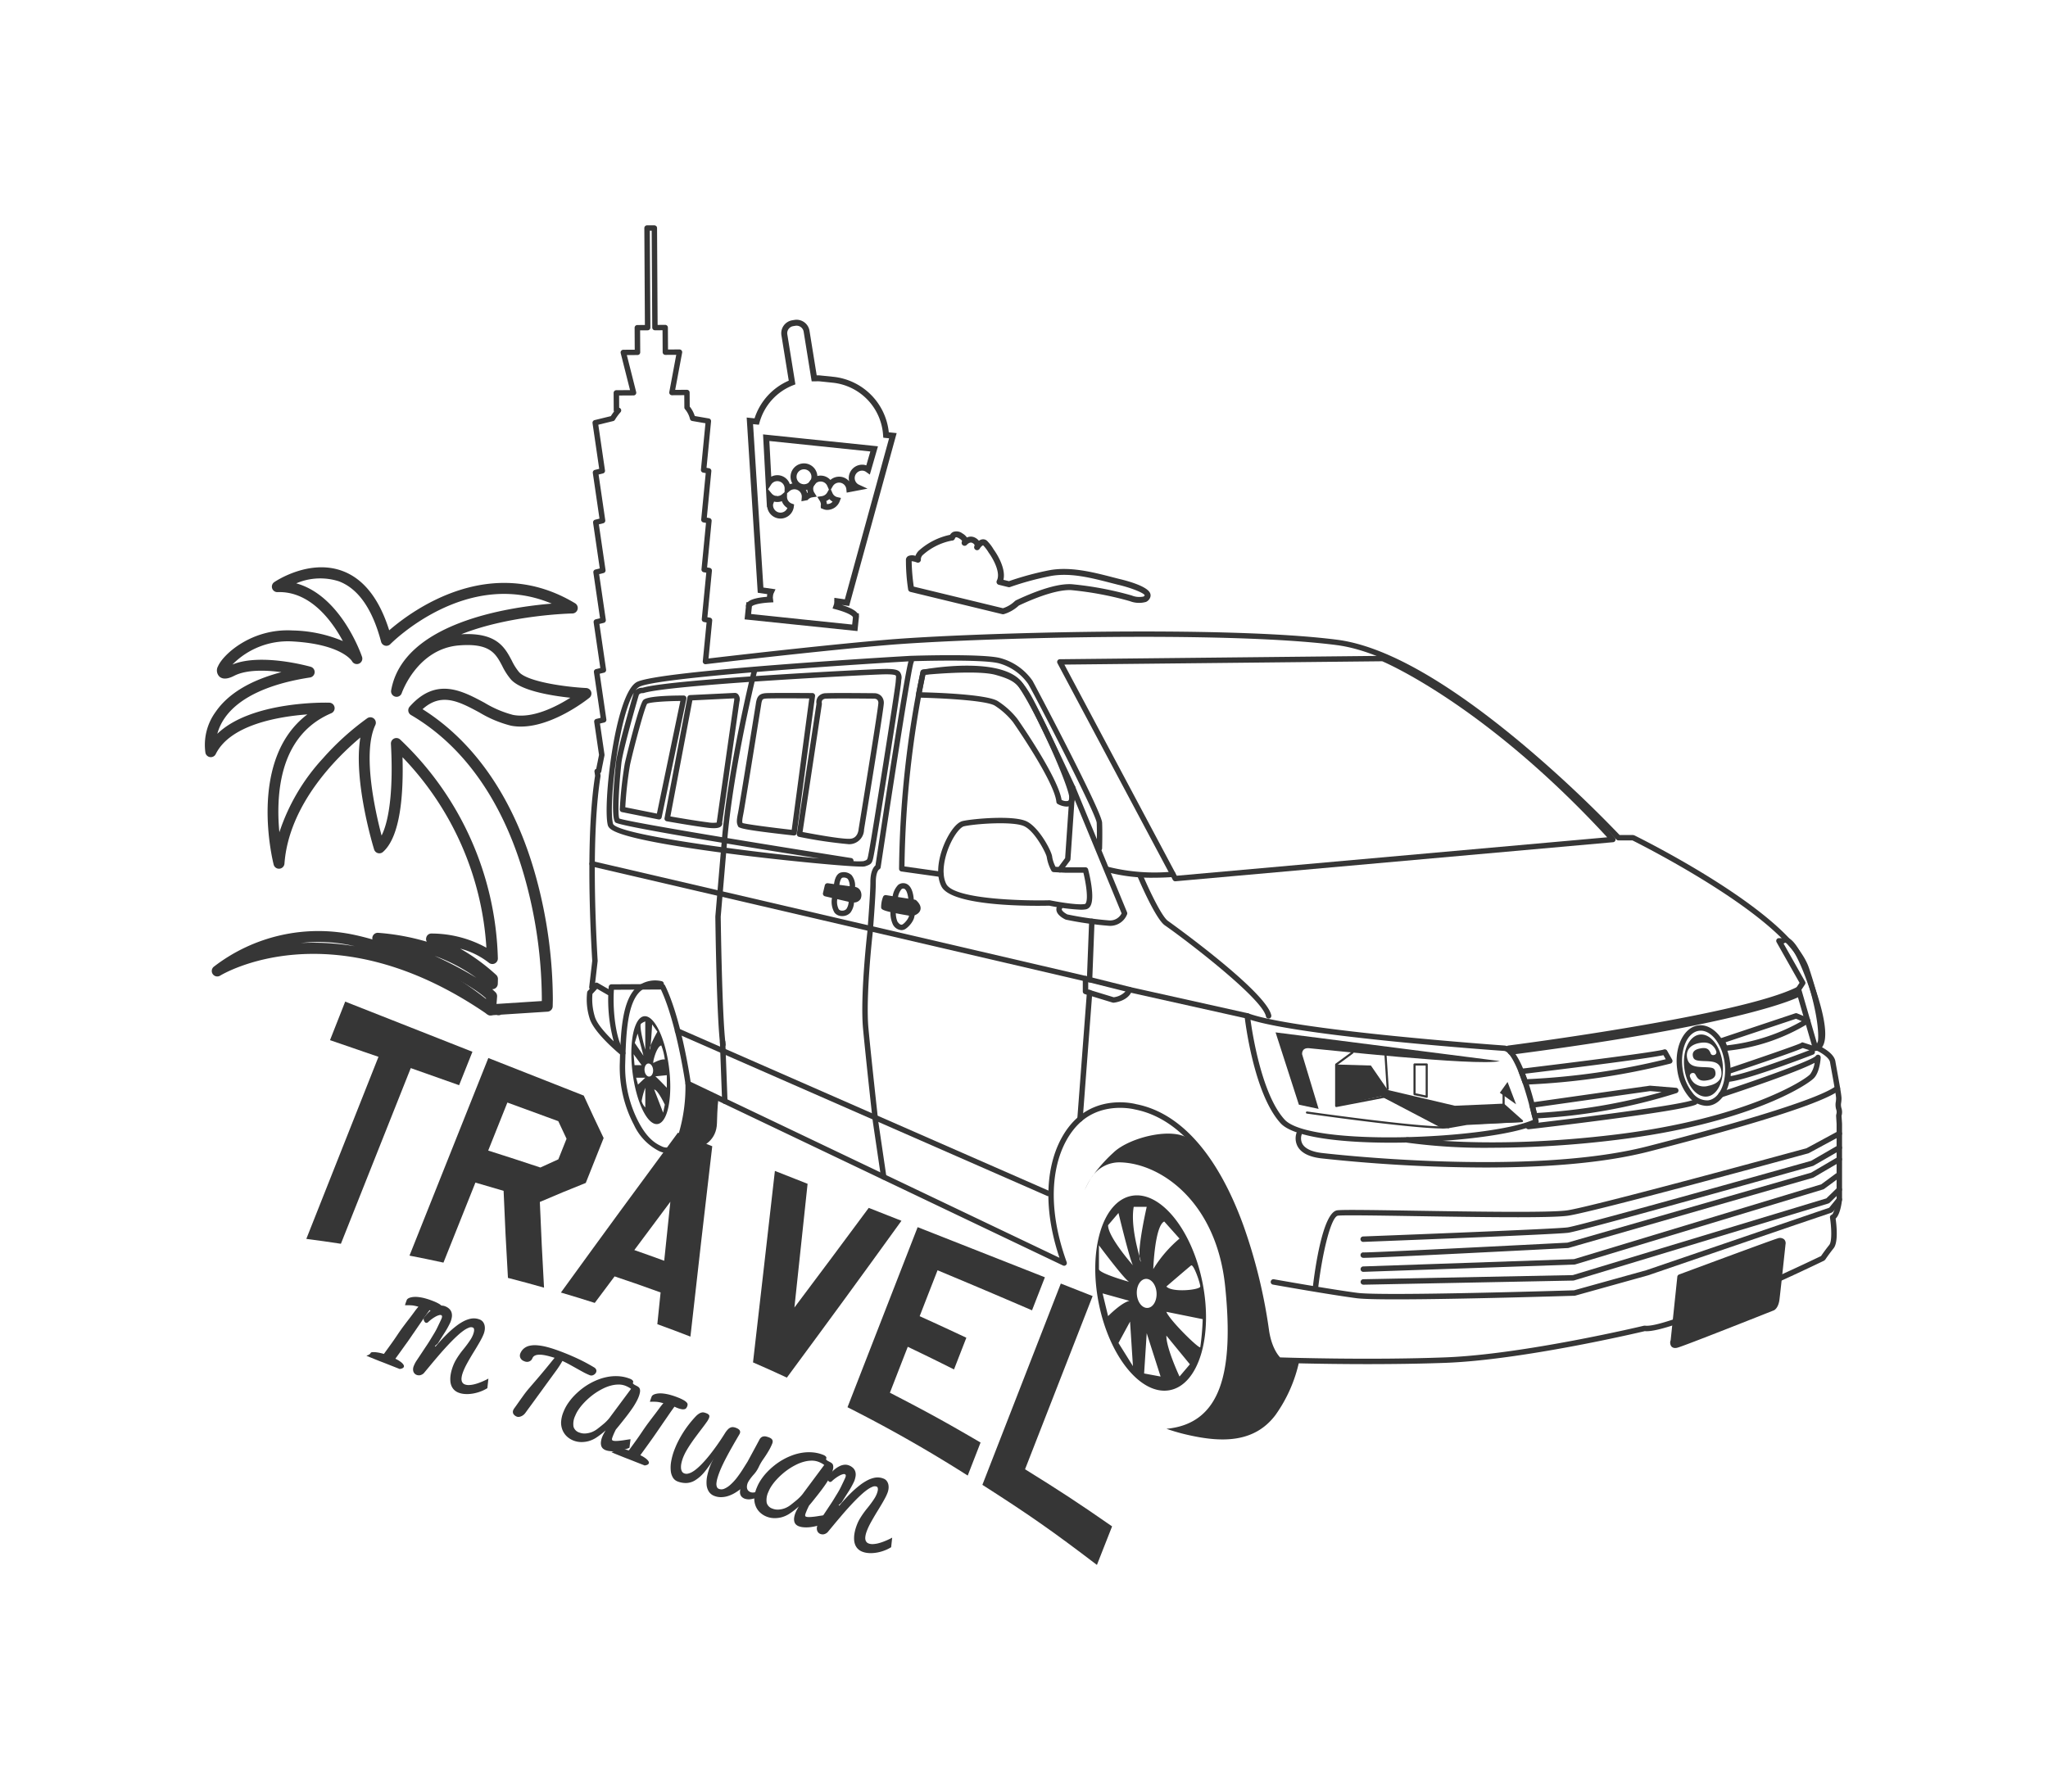 <svg xmlns="http://www.w3.org/2000/svg" width="400" height="350" viewBox="0 0 400 350">
  <g id="logo_14" transform="translate(-1261 -4080)">
    <rect id="長方形_21" data-name="長方形 21" width="400" height="350" transform="translate(1261 4080)" fill="none"/>
    <g id="グループ_177" data-name="グループ 177" transform="translate(1229.456 3930.711)">
      <g id="グループ_175" data-name="グループ 175" transform="translate(71.544 193.289)">
        <path id="パス_693" data-name="パス 693" d="M127.34,305.676a1.072,1.072,0,0,1-1.067-1.167l.148-1.677c.013-.161.027-.317.038-.476-5.2-4.739-21.334-10.664-21.5-10.726a1.072,1.072,0,0,1,.452-2.075,45.34,45.34,0,0,1,9.484,1.737,1.071,1.071,0,0,1-.1-.79,1.03,1.03,0,0,1,1.075-.809,22.286,22.286,0,0,1,10.672,2.769,58.831,58.831,0,0,0-16.382-37.216c.207,7.272-.406,15.492-3.812,18.508a1.069,1.069,0,0,1-1.734-.487c-.194-.618-4.1-13.481-2.686-21.869-4.626,3.876-13.965,13.059-14.825,24.64a1.072,1.072,0,0,1-.968.989,1.059,1.059,0,0,1-1.137-.79c-.059-.223-5.264-20.428,6.581-29.353-5.586.419-15.054,1.987-17.9,7.756a1.074,1.074,0,0,1-2.011-.247,10.933,10.933,0,0,1,1.987-7.995c2.446-3.556,6.758-6.159,12.855-7.766-3.051-.409-6.788-.53-9.218.707-.492.247-1.987,1.008-2.909.142a1.685,1.685,0,0,1-.242-2.027c.954-2.234,6.505-7.428,14.586-6.965a26.643,26.643,0,0,1,9.78,2.067c-2.167-4.024-6.419-9.78-12.75-9.559a1.071,1.071,0,0,1-.642-1.957c.274-.188,6.85-4.589,13.336-2.167,4.118,1.538,7.177,5.43,9.108,11.584,4.492-3.89,19.817-15.213,36.31-5.28a1.074,1.074,0,0,1-.535,1.992c-.194,0-12.135.263-21.7,4.059,6.946-.387,8.511,2.573,9.89,5.186a10.76,10.76,0,0,0,1.406,2.218c1.669,1.858,8.925,2.89,13.108,3.1a1.072,1.072,0,0,1,.618,1.906c-.341.277-8.476,6.774-15.32,5.449a22.72,22.72,0,0,1-6.161-2.581c-3.952-2.121-7.409-3.976-11.1-.64,10.436,6.575,18.094,17.936,22.2,32.952a91.644,91.644,0,0,1,3.245,23.767l-.027,1.325a1.073,1.073,0,0,1-1,1.048l-9.094.586a1.067,1.067,0,0,1-.86.054l-1.118.073Zm.333-5.108c.234.2.449.406.651.6a1.082,1.082,0,0,1,.309.836l-.019.245c-.016.253-.035.508-.059.766l-.038.433.309-.019.065,0,.065-.005,8.409-.543.005-.344a89.148,89.148,0,0,0-3.172-23.154c-4.1-15.022-11.842-26.218-22.382-32.379a1.067,1.067,0,0,1-.261-1.634c5.172-5.836,10.2-3.132,14.635-.75a20.955,20.955,0,0,0,5.557,2.363c3.858.747,8.462-1.618,11.194-3.352-3.691-.393-9.61-1.349-11.6-3.567a12.427,12.427,0,0,1-1.707-2.651c-1.269-2.4-2.371-4.479-8.39-4.011-8.2.634-11.2,9.229-11.231,9.317a1.063,1.063,0,0,1-1.282.694,1.075,1.075,0,0,1-.79-1.226c2.331-13.116,22.568-16.215,31.358-16.944-16.721-7.038-31.363,7.758-31.519,7.919a1.073,1.073,0,0,1-1.807-.473c-1.691-6.414-4.468-10.387-8.255-11.807a11.918,11.918,0,0,0-8.315.4c8.686,2.4,12.667,13.809,12.852,14.358a1.072,1.072,0,0,1-1.97.831c-.005-.011-2.005-3.315-11.672-3.844a15.209,15.209,0,0,0-11.678,4.519c5.546-2.282,14.879.32,15.288.436a1.072,1.072,0,0,1-.132,2.091c-8.153,1.247-13.906,3.973-16.632,7.885a9.949,9.949,0,0,0-1.47,3.116c6.672-6.428,21.183-6.1,21.871-6.078a1.073,1.073,0,0,1,.39,2.059c-6.25,2.667-9.7,8.317-10.264,16.8a39.948,39.948,0,0,0,.126,6.449A39.467,39.467,0,0,1,94.6,255.493a52.361,52.361,0,0,1,8.675-7.86,1.071,1.071,0,0,1,1.573,1.341c-2.581,5.481-.011,16.893,1.223,21.581,1.613-3.2,2.288-9.618,1.825-17.925a1.072,1.072,0,0,1,1.8-.841,61.029,61.029,0,0,1,19.086,42.751,1.072,1.072,0,0,1-1.745.871,15.325,15.325,0,0,0-5.618-2.772,38.579,38.579,0,0,1,7.07,5.169,1.068,1.068,0,0,1,.306.78c-.008.374-.016.661-.027.954a1.073,1.073,0,0,1-.659.946A1.056,1.056,0,0,1,127.673,300.569Zm-11.226-6.5a74.876,74.876,0,0,1,8.14,4.28A33.423,33.423,0,0,0,116.447,294.066Z" transform="translate(-71.544 -151.322)" fill="#363636"/>
        <path id="パス_694" data-name="パス 694" d="M126.489,261.062a1.06,1.06,0,0,1-.608-.191c-30.379-20.938-51.971-7.7-52.186-7.567a1.072,1.072,0,0,1-1.269-1.72,33.432,33.432,0,0,1,27.449-6.25c15.643,3.382,26.863,13.436,27.334,13.863a1.072,1.072,0,0,1-.72,1.866ZM91.816,246.871a50.284,50.284,0,0,1,8.18.685c-.191-.043-.382-.086-.575-.126a30.4,30.4,0,0,0-9.949-.5C90.222,246.892,91,246.871,91.816,246.871Z" transform="translate(-70.693 -106.708)" fill="#363636"/>
        <path id="パス_695" data-name="パス 695" d="M116.727,215.835l-.274-.013a2.625,2.625,0,0,1-2.336-2.879,2.625,2.625,0,0,1,2.876-2.333h0a2.627,2.627,0,0,1,2.336,2.876,2.625,2.625,0,0,1-2.6,2.35Zm-.005-4.081a1.46,1.46,0,0,0-.151,2.911,1.423,1.423,0,0,0,1.073-.317,1.462,1.462,0,0,0-.769-2.586Z" transform="translate(0.303 -164.073)" fill="#363636"/>
        <path id="パス_696" data-name="パス 696" d="M132.808,260.98l-22.046-2.29.253-2.43-.016-.027v-.239l.067-.215.046-.438.274-.019c.341-.347,1.215-.839,3.745-1.038l.043-.417.013-.107-1.855-.269-2.159-34.229,1.538.159a12.072,12.072,0,0,1,6.678-7.363l-1.43-8.86a2.561,2.561,0,0,1,2.121-2.936l.425-.07a2.561,2.561,0,0,1,2.938,2.121l1.406,8.71a4.8,4.8,0,0,1,.707.019l2.524.261a12.161,12.161,0,0,1,10.85,10.842l1.535.159-9.28,33.775-1.457-.212c2.067.642,2.8,1.237,3.081,1.626l.266.027.032.589Zm-10.731-2.28,9.7,1.005.148-1.427-.035-.067c-.064-.177-.788-.8-3.352-1.484l-.594-.161.25-.737.051-.148.046-.452-.016-.1.021-.648,2.046.3,8.645-31.463-1.137-.118-.035-.489a11,11,0,0,0-9.852-10.253l-2.522-.263a4.763,4.763,0,0,0-.677-.008l-.406.008-.492,0-1.565-9.7a1.4,1.4,0,0,0-.565-.911,1.422,1.422,0,0,0-1.043-.247l-.425.07a1.4,1.4,0,0,0-1.161,1.6l1.578,9.774-.433.169a10.933,10.933,0,0,0-6.562,7.25l-.132.47-1.14-.118,2.016,31.922,2.368.341-.323.7a1.545,1.545,0,0,0-.151.46l-.048.454.019.153.091.777-.61.032c-2.653.148-3.487.6-3.586.766l-.005.038-.151,1.449Zm-4.3-19.7-.266-.013a2.624,2.624,0,0,1-2.323-2.229l-.059.032-.761-14.237,22.447,2.331-1.591,5.527-.669-.478a1.377,1.377,0,0,0-.677-.288,1.45,1.45,0,0,0-1.6,1.3,1.433,1.433,0,0,0,.855,1.454l1.645.755-4.075.78-.062-.632a1.427,1.427,0,0,0-1.263-1.317,1.446,1.446,0,0,0-1.411.729l-.349.6.3.683a1.4,1.4,0,0,0,1.011.828l.656.143-.234.629a2.61,2.61,0,0,1-2.691,1.7,2.11,2.11,0,0,1-.581-.164l-.427-.175-.016-.492.032-.121a1.429,1.429,0,0,0-.242-.844l-.462-.747.868-.132a1.442,1.442,0,0,0,1.051-.685l.347-.6-.3-.683a1.426,1.426,0,0,0-2.231-.567,1.462,1.462,0,0,0-.53.984,1.405,1.405,0,0,0,.237.9l.462.747-.868.132a1.391,1.391,0,0,0-.815.414l-.126.132-1.194.226.065-.761a1.445,1.445,0,0,0-2.39-1.223l-.476.409-.016.656a1.415,1.415,0,0,0,.952,1.374l.433.159-.054.457A2.636,2.636,0,0,1,117.781,239Zm-.148-1.167a1.454,1.454,0,0,0,1.495-.9,2.6,2.6,0,0,1-1.086-1.331,2.563,2.563,0,0,1-1.159.145,3.1,3.1,0,0,1-.358-.062l-.124.333-.07.207A1.466,1.466,0,0,0,117.633,237.832Zm9.194-1.677a1.356,1.356,0,0,0,1.134-.46,2.616,2.616,0,0,1-.634-.5,2.688,2.688,0,0,1-.6.376A2.464,2.464,0,0,1,126.827,236.154Zm-9.9-1.567.075.008a1.432,1.432,0,0,0,1.091-.344l.479-.409.016-.659a1.428,1.428,0,0,0-2.642-.817l-.586.9.675.812a1.457,1.457,0,0,0,.777.487l.153-.081Zm3.559-2.465.269.013a2.594,2.594,0,0,1,2.234,1.844l.126-.062a2.4,2.4,0,0,1-.1-.965,2.616,2.616,0,0,1,2.876-2.333,2.528,2.528,0,0,1,1.632.833,2.623,2.623,0,0,1,1.976-.624,2.546,2.546,0,0,1,1.7.9,2.552,2.552,0,0,1-.07-.906A2.629,2.629,0,0,1,134,228.487a2.177,2.177,0,0,1,.535.124l.785-2.718L115.6,223.845l.371,6.973a2.572,2.572,0,0,1,3.629,1.46A2.517,2.517,0,0,1,120.485,232.122Z" transform="translate(-5.336 -181.694)" fill="#363636"/>
        <path id="パス_697" data-name="パス 697" d="M141.483,231.739l-.137-.016-17.965-4.355a.583.583,0,0,1-.438-.487,37.534,37.534,0,0,1-.43-5.893.9.9,0,0,1,.435-.618,1.923,1.923,0,0,1,1.417-.04,2.971,2.971,0,0,1,.61-.97,13.177,13.177,0,0,1,6.159-3.145,1.372,1.372,0,0,1,.637-.573,1.916,1.916,0,0,1,1.774.3,2.7,2.7,0,0,1,.882.8,1.769,1.769,0,0,1,1.6.038,2.155,2.155,0,0,1,.737.6,1.468,1.468,0,0,1,.683-.285,1.135,1.135,0,0,1,.987.374,8.442,8.442,0,0,1,1.22,1.618c.075.091,2.505,3.39,1.9,5.919l1.078.263a58.779,58.779,0,0,1,7.839-2.126c4.124-.774,8.53.36,12.417,1.363l1.349.344c1.207.282,5.172,1.3,5.914,2.656a1.1,1.1,0,0,1,.086.911,1.559,1.559,0,0,1-.828.906,4.952,4.952,0,0,1-3.169-.151,64.325,64.325,0,0,0-11.438-2.151c-2.234-.121-5.863.952-10.234,3.008a7.368,7.368,0,0,1-2.93,1.686Zm-17.441-5.406,17.422,4.223a5.991,5.991,0,0,0,2.336-1.4l.177-.129c3.242-1.532,7.764-3.339,10.885-3.164a64.371,64.371,0,0,1,11.734,2.2,3.936,3.936,0,0,0,2.317.21.41.41,0,0,0,.231-.247c-.153-.452-2.618-1.454-5.175-2.051l-.011,0-1.36-.347c-3.954-1.021-8.043-2.078-11.909-1.344a57.409,57.409,0,0,0-7.844,2.137.574.574,0,0,1-.323.016l-1.871-.46a.581.581,0,0,1-.379-.828c.828-1.6-.866-4.47-1.589-5.438a7.81,7.81,0,0,0-1.083-1.438c-.167.005-.492.331-.677.648a.581.581,0,0,1-1.019-.559c.03-.073.064-.306-.414-.559-.411-.215-.825.089-1.1.382a.581.581,0,0,1-.914-.707c.005-.059-.048-.247-.538-.546-.374-.231-.613-.269-.71-.226l-.137.185a.582.582,0,0,1-.608.454,11.886,11.886,0,0,0-5.645,2.788,1.173,1.173,0,0,0-.411.849.587.587,0,0,1-.2.543.578.578,0,0,1-.567.1,3.8,3.8,0,0,0-1.03-.253A40.188,40.188,0,0,0,124.042,226.333Z" transform="translate(14.427 -155.736)" fill="#363636"/>
        <path id="パス_698" data-name="パス 698" d="M90.863,272.8l-.035,0c-.019-.008,0-.1.067-.3s.148-.441.272-.753a.587.587,0,0,1,.183-.215,1.425,1.425,0,0,1,.417-.212,3.242,3.242,0,0,1,.669-.137,4.838,4.838,0,0,1,.96.013,8.5,8.5,0,0,1,1.272.237,13.271,13.271,0,0,1,1.6.532,7.938,7.938,0,0,1,1.175.548,2.233,2.233,0,0,1,.57.454.571.571,0,0,1,.159.39,1.274,1.274,0,0,1-.078.347,1.692,1.692,0,0,1-.175.323.6.6,0,0,1-.32.218,1.445,1.445,0,0,1-.573.016,4.382,4.382,0,0,1-.925-.277,4.966,4.966,0,0,1-.5-.226q-.544.742-.973,1.363t-.788,1.148q-.363.524-.677.984c-.212.306-.422.618-.637.927s-.441.64-.675.984-.489.71-.774,1.1-.6.831-.946,1.317-.75,1.043-1.2,1.667c.027.011.1.046.207.1s.228.121.363.2.274.177.422.282a2.711,2.711,0,0,1,.39.331,1.339,1.339,0,0,1,.247.347.406.406,0,0,1,.024.333c-.086.218-.358.349-.812.409-.108-.043-.282-.113-.524-.207l-.852-.336c-.323-.126-.68-.266-1.056-.417s-.755-.3-1.132-.441-.745-.29-1.1-.433l-.938-.379c-.266-.107-.481-.2-.642-.269a.83.83,0,0,1-.239-.118l.1-.043.223-.073.263-.148a.8.8,0,0,0,.237-.28c.043-.081.167-.129.363-.145a3.847,3.847,0,0,1,.686.024,7.12,7.12,0,0,1,.8.134c.282.062.524.126.728.191.444-.613.884-1.22,1.325-1.831s.871-1.229,1.29-1.858.828-1.21,1.226-1.742.774-1.03,1.134-1.492.68-.9.97-1.293a12.366,12.366,0,0,1,.8-1.011c-.2-.054-.379-.1-.532-.134s-.288-.064-.414-.086-.245-.032-.358-.04-.234-.016-.358-.021-.258-.005-.4-.005S91.059,272.8,90.863,272.8Z" transform="translate(-51.71 -61.809)" fill="#363636"/>
        <path id="パス_699" data-name="パス 699" d="M91.055,279.813q1.161-1.375,2.151-2.35a19.443,19.443,0,0,1,1.82-1.613,10.038,10.038,0,0,1,1.511-.987,5.461,5.461,0,0,1,1.253-.473,3.089,3.089,0,0,1,1.882.121,1.469,1.469,0,0,1,.675.5,1.83,1.83,0,0,1,.309.728,2.447,2.447,0,0,1,.016.817,3.543,3.543,0,0,1-.207.793,9.935,9.935,0,0,1-.495,1.051q-.3.565-.672,1.183c-.242.417-.5.841-.772,1.28s-.527.866-.772,1.288-.481.839-.7,1.253a12.628,12.628,0,0,0-.554,1.2c-.048.124-.1.263-.151.419a3.915,3.915,0,0,0-.137.487,3.583,3.583,0,0,0-.075.505,1.57,1.57,0,0,0,.038.481,1.007,1.007,0,0,0,.194.409.939.939,0,0,0,.411.288,2.08,2.08,0,0,0,.863.126,5.318,5.318,0,0,0,1-.148,8.865,8.865,0,0,0,1-.314c.331-.126.626-.247.882-.366s.468-.218.626-.3.234-.132.237-.137l-.2,1.874a7.465,7.465,0,0,1-.828.444,8.4,8.4,0,0,1-.93.355,8.659,8.659,0,0,1-.995.245,7.649,7.649,0,0,1-1.008.11,6.113,6.113,0,0,1-.973-.046,3.98,3.98,0,0,1-.9-.231,2.445,2.445,0,0,1-.879-.565,2.369,2.369,0,0,1-.511-.785,3.1,3.1,0,0,1-.207-.941,5.5,5.5,0,0,1,.03-1.027,7.644,7.644,0,0,1,.212-1.032,9.536,9.536,0,0,1,.325-.97,7.87,7.87,0,0,1,.565-1.151c.218-.366.449-.715.691-1.057s.495-.664.75-.976.5-.629.731-.944.449-.626.645-.93a5.5,5.5,0,0,0,.473-.917c.035-.086.07-.2.116-.347a2.092,2.092,0,0,0,.094-.43,1,1,0,0,0-.024-.4.385.385,0,0,0-.242-.261,1.049,1.049,0,0,0-.758.046,4.531,4.531,0,0,0-1,.551,11.461,11.461,0,0,0-1.183.965c-.425.384-.86.809-1.309,1.269s-.9.952-1.374,1.473-.922,1.046-1.376,1.578-.892,1.056-1.325,1.578-.841,1.008-1.22,1.47a1.563,1.563,0,0,1-.734.4,1.3,1.3,0,0,1-.7-.073,1.01,1.01,0,0,1-.36-.245,1.059,1.059,0,0,1-.239-.384,1.325,1.325,0,0,1-.067-.505,1.737,1.737,0,0,1,.132-.591,5.615,5.615,0,0,1,.266-.578,5.484,5.484,0,0,1,.3-.5q.548-.819,1.011-1.522t.884-1.331q.427-.633.785-1.226t.718-1.183c.239-.393.476-.825.7-1.3s.473-.979.72-1.519l.075-.193.064-.228-.011-.218-.142-.145a.732.732,0,0,0-.441.013,2.845,2.845,0,0,0-.637.263,6.461,6.461,0,0,0-.742.473,6.774,6.774,0,0,0-.772.645l-.22.124-.247-.032-.18-.156-.137-.253-.07-.277.022-.234.062-.07a8.874,8.874,0,0,1,1.2-1.32,4.928,4.928,0,0,1,1.108-.753,2.7,2.7,0,0,1,.976-.274,1.883,1.883,0,0,1,.817.116,2.421,2.421,0,0,1,.86.538,1.656,1.656,0,0,1,.422.718,2.107,2.107,0,0,1,.048.868,4.6,4.6,0,0,1-.277.995,17.939,17.939,0,0,1-1.339,2.371c-.726,1.148-1.086,1.723-1.086,1.723l-.03.04c-.016.021-.212.2-.586.54Z" transform="translate(-45.998 -60.742)" fill="#363636"/>
        <path id="パス_700" data-name="パス 700" d="M95.362,276.356a2.463,2.463,0,0,1,.72-1.035,2.633,2.633,0,0,1,1.094-.53,4.843,4.843,0,0,1,1.4-.1,10.83,10.83,0,0,1,1.653.25q.875.206,1.839.532t1.968.726c.9.355,1.839.761,2.8,1.218s1.946.989,2.949,1.589a.933.933,0,0,1,.425.465.7.7,0,0,1-.013.481.88.88,0,0,1-.2.306,1.17,1.17,0,0,1-.306.228.894.894,0,0,1-.358.11.773.773,0,0,1-.36-.046,11.96,11.96,0,0,1-1.218-.567c-.414-.226-.841-.46-1.285-.71s-.9-.505-1.376-.766-.968-.511-1.484-.753a17.971,17.971,0,0,1-1.188,1.849l-1.333,1.828c-.454.624-.911,1.247-1.36,1.871s-.89,1.215-1.3,1.785-.8,1.1-1.151,1.578-.656.9-.909,1.247a1.928,1.928,0,0,1-.384.4,2.018,2.018,0,0,1-.449.261,1.5,1.5,0,0,1-.444.113.825.825,0,0,1-.366-.043,1.374,1.374,0,0,1-.677-.511.84.84,0,0,1-.032-.793,1.314,1.314,0,0,1,.177-.309q.444-.617.882-1.242t.927-1.3c.323-.449.688-.919,1.1-1.4l1.36-1.581c.5-.575,1.043-1.223,1.642-1.944s1.258-1.53,1.976-2.419c-.285-.089-.575-.172-.868-.255s-.581-.156-.866-.215a7.509,7.509,0,0,0-.831-.126,3.6,3.6,0,0,0-.763.011,1.57,1.57,0,0,0-.621.207.912.912,0,0,0-.387.47l-.089.172a.974.974,0,0,1-.266.3,1.17,1.17,0,0,1-.489.212,1.3,1.3,0,0,1-.742-.11,1.363,1.363,0,0,1-.621-.425,1.161,1.161,0,0,1-.22-.481A1.142,1.142,0,0,1,95.362,276.356Z" transform="translate(-33.762 -55.885)" fill="#363636"/>
        <path id="パス_701" data-name="パス 701" d="M110.783,290.926c-.153.07-.341.145-.57.223a7.659,7.659,0,0,1-.739.218c-.269.065-.554.118-.852.164a7.737,7.737,0,0,1-.892.078,5.754,5.754,0,0,1-.868-.04,3.379,3.379,0,0,1-.78-.194,1.7,1.7,0,0,1-.462-.282,1.206,1.206,0,0,1-.331-.495,1.946,1.946,0,0,1-.083-.763,3.867,3.867,0,0,1,.285-1.1,5.4,5.4,0,0,1,.272-.573c.108-.2.231-.414.368-.64a15.192,15.192,0,0,1-1.651,1.3,5.464,5.464,0,0,1-1.659.8,5.255,5.255,0,0,1-1.554.185,4.232,4.232,0,0,1-1.414-.288,4.1,4.1,0,0,1-1.277-.793,3.543,3.543,0,0,1-.847-1.207,3.89,3.89,0,0,1-.3-1.562,6.026,6.026,0,0,1,.5-2.121,8.14,8.14,0,0,1,.8-1.513,11.6,11.6,0,0,1,1.164-1.468,14.362,14.362,0,0,1,1.465-1.344,12.618,12.618,0,0,1,1.7-1.145,12.436,12.436,0,0,1,1.866-.855,10.12,10.12,0,0,1,1.97-.492,8.608,8.608,0,0,1,2-.051,7.149,7.149,0,0,1,1.979.473,1.814,1.814,0,0,1,.4.207l.2.2.048.175-.024.134-.03.07-.022.046-.016.038a1.136,1.136,0,0,0,.371.323c.137.075.277.148.414.218a1.928,1.928,0,0,1,.368.239.723.723,0,0,1,.234.376,1.452,1.452,0,0,1,.016.621,4.786,4.786,0,0,1-.29.984,8.181,8.181,0,0,1-.5,1.019,13.16,13.16,0,0,1-.707,1.137q-.4.581-.839,1.164t-.871,1.121c-.282.358-.554.7-.812,1.016s-.487.6-.685.831c-.113.218-.21.425-.3.616s-.175.392-.258.608c-.067.167-.116.3-.151.414a1.025,1.025,0,0,0-.056.269l.038.161.124.089a1.317,1.317,0,0,0,.427.075,5.5,5.5,0,0,0,.586-.011c.212-.019.438-.038.677-.067s.462-.062.683-.1.427-.064.616-.094.349-.048.479-.064Zm.312-11.508a4.055,4.055,0,0,0-.524-.336,5.077,5.077,0,0,0-.554-.258,3.645,3.645,0,0,0-1.339-.25,5.847,5.847,0,0,0-1.452.188,7.826,7.826,0,0,0-1.492.546,12.75,12.75,0,0,0-1.46.828,13.238,13.238,0,0,0-1.349,1.027,13.719,13.719,0,0,0-1.18,1.151,9.945,9.945,0,0,0-.938,1.194,6.187,6.187,0,0,0-.616,1.159,3.657,3.657,0,0,0-.336,2.137,1.692,1.692,0,0,0,1.126,1.142,2.779,2.779,0,0,0,1.191.188,4.375,4.375,0,0,0,1.21-.253,4.628,4.628,0,0,0,1.215-.7q.617-.48,1.091-.876a8.366,8.366,0,0,0,.841-.8,6.021,6.021,0,0,0,.575-.715Z" transform="translate(-27.842 -52.094)" fill="#363636"/>
        <path id="パス_702" data-name="パス 702" d="M108.659,279.813l-.035,0c-.019-.008,0-.108.065-.3s.151-.441.271-.753a.6.6,0,0,1,.185-.215,1.493,1.493,0,0,1,.417-.215,3.438,3.438,0,0,1,.669-.137,4.84,4.84,0,0,1,.96.013,9.248,9.248,0,0,1,1.272.237,13.893,13.893,0,0,1,1.6.532,8.131,8.131,0,0,1,1.172.551,2.257,2.257,0,0,1,.573.452.559.559,0,0,1,.156.39,1.146,1.146,0,0,1-.078.347,1.607,1.607,0,0,1-.172.323.571.571,0,0,1-.32.218,1.353,1.353,0,0,1-.573.016A4.211,4.211,0,0,1,113.9,281q-.254-.1-.5-.226c-.363.495-.688.946-.973,1.363s-.548.8-.788,1.148-.468.675-.677.984-.422.616-.637.927-.441.64-.677.981-.489.712-.772,1.1l-.946,1.317c-.352.487-.75,1.04-1.2,1.664.03.013.1.046.21.1s.228.121.363.2.274.177.422.28a2.69,2.69,0,0,1,.387.333,1.281,1.281,0,0,1,.25.344.411.411,0,0,1,.022.336c-.083.218-.355.349-.809.409-.108-.043-.282-.113-.524-.207s-.527-.21-.855-.336-.677-.269-1.054-.417-.755-.3-1.134-.441-.742-.293-1.1-.436-.667-.266-.938-.376-.481-.2-.642-.269a.929.929,0,0,1-.239-.118l.1-.043.223-.073.263-.148a.788.788,0,0,0,.234-.28c.046-.083.169-.129.363-.145a3.869,3.869,0,0,1,.688.024,7.752,7.752,0,0,1,.8.132c.28.064.524.129.729.194q.665-.919,1.325-1.831c.441-.61.871-1.231,1.288-1.857s.831-1.21,1.229-1.742.774-1.03,1.132-1.495.68-.9.97-1.293a11.721,11.721,0,0,1,.8-1.008c-.2-.054-.379-.1-.532-.137s-.29-.064-.417-.083-.242-.032-.355-.043-.234-.013-.358-.019-.258-.005-.4-.005S108.853,279.816,108.659,279.813Z" transform="translate(-21.667 -49.971)" fill="#363636"/>
        <path id="パス_703" data-name="パス 703" d="M112.858,280.744a3.824,3.824,0,0,1-.444.742c-.22.32-.489.68-.8,1.089s-.645.849-1.005,1.331-.72.965-1.067,1.47-.672,1.005-.968,1.508a10.526,10.526,0,0,0-.718,1.438,7.437,7.437,0,0,0-.336,1.078,3.542,3.542,0,0,0-.1.938,1.616,1.616,0,0,0,.164.718.874.874,0,0,0,.473.425,1.226,1.226,0,0,0,.694.054,2.774,2.774,0,0,0,.785-.293,5.379,5.379,0,0,0,.849-.581c.3-.239.589-.505.887-.8s.594-.613.89-.949.583-.683.868-1.035a47.352,47.352,0,0,0,3.056-4.366,4.347,4.347,0,0,1,.513-.64,1.517,1.517,0,0,1,.495-.344,1.055,1.055,0,0,1,.513-.081,2.09,2.09,0,0,1,.583.148,1.991,1.991,0,0,1,.465.245.876.876,0,0,1,.247.269.569.569,0,0,1,.07.288.978.978,0,0,1-.07.315c-.013.035-.1.18-.245.43s-.336.573-.565.965-.484.839-.766,1.339-.57,1.013-.852,1.548-.559,1.062-.812,1.591-.479,1.022-.659,1.476-.331.9-.446,1.285a5.42,5.42,0,0,0-.21,1.03,1.639,1.639,0,0,0,.078.731.658.658,0,0,0,.4.4,1.365,1.365,0,0,0,1.056-.032,4.21,4.21,0,0,0,1.153-.745,10.216,10.216,0,0,0,1.2-1.269,22.455,22.455,0,0,0,1.406-2.027q.8-1.274.8-1.274s.255-.476.772-1.43.868-1.6,1.059-1.96.339-.632.449-.831a1.217,1.217,0,0,1,.376-.489.949.949,0,0,1,.462-.193,1.39,1.39,0,0,1,.522.027,4.561,4.561,0,0,1,.543.175,1.966,1.966,0,0,1,.368.188.891.891,0,0,1,.247.255.633.633,0,0,1,.091.333,1.109,1.109,0,0,1-.091.435,10.528,10.528,0,0,1-.734,1.47c-.306.519-.634,1.032-.992,1.535a10.19,10.19,0,0,0-.9,1.546,5.976,5.976,0,0,1-.935,1.427,9.631,9.631,0,0,0-.863,1.081,4.2,4.2,0,0,0-.349.591,2.234,2.234,0,0,0-.164.672,1.418,1.418,0,0,0,.056.524.917.917,0,0,0,.245.382,1.255,1.255,0,0,0,.392.245,1.282,1.282,0,0,0,.505.078,2,2,0,0,0,.573-.113,2.516,2.516,0,0,0,.575-.29,2.869,2.869,0,0,0,.538-.46l-.5,1.653a5.729,5.729,0,0,1-1.567.5,2.487,2.487,0,0,1-1.285-.1,1.631,1.631,0,0,1-.452-.266,1.179,1.179,0,0,1-.309-.392,1.369,1.369,0,0,1-.129-.527,2.281,2.281,0,0,1,.073-.661,9.332,9.332,0,0,1-1.3.866,6.245,6.245,0,0,1-1.3.532,4.55,4.55,0,0,1-1.274.161,3.5,3.5,0,0,1-1.207-.239,2.183,2.183,0,0,1-1.1-.885,3.026,3.026,0,0,1-.419-1.39,6.2,6.2,0,0,1,.151-1.755,12.984,12.984,0,0,1,.61-1.984,6.476,6.476,0,0,1,.317-.683c.11-.207.207-.392.29-.559a17.99,17.99,0,0,1-1.874,2.694,7.307,7.307,0,0,1-1.753,1.524,3.513,3.513,0,0,1-1.712.516,4.475,4.475,0,0,1-1.755-.333,1.775,1.775,0,0,1-.844-.726,3.072,3.072,0,0,1-.422-1.331,6.757,6.757,0,0,1,.091-1.9,12.33,12.33,0,0,1,.715-2.438,16.754,16.754,0,0,1,.761-1.656q.435-.831.954-1.634t1.113-1.557c.4-.505.809-.981,1.239-1.438a3.422,3.422,0,0,1,.667-.551,1.6,1.6,0,0,1,.543-.218,1.071,1.071,0,0,1,.465.019,3.612,3.612,0,0,1,.427.14,2.429,2.429,0,0,1,.3.145l.2.194a.469.469,0,0,1,.064.271A1.24,1.24,0,0,1,112.858,280.744Z" transform="translate(-14.414 -47.644)" fill="#363636"/>
        <path id="パス_704" data-name="パス 704" d="M124.819,296.457c-.153.07-.341.145-.57.223a6.98,6.98,0,0,1-.739.218c-.269.067-.554.118-.852.164a7.183,7.183,0,0,1-.892.078,5.757,5.757,0,0,1-.868-.04,3.249,3.249,0,0,1-.78-.194,1.634,1.634,0,0,1-.462-.282,1.213,1.213,0,0,1-.331-.492,1.967,1.967,0,0,1-.083-.769,3.787,3.787,0,0,1,.285-1.1,5.4,5.4,0,0,1,.272-.572c.108-.2.228-.414.368-.64a15.534,15.534,0,0,1-1.651,1.3,5.52,5.52,0,0,1-1.661.8,5.314,5.314,0,0,1-1.551.183,4.167,4.167,0,0,1-1.414-.288,3.978,3.978,0,0,1-1.277-.793,3.47,3.47,0,0,1-.847-1.207,3.9,3.9,0,0,1-.3-1.562,6.027,6.027,0,0,1,.5-2.121,8.222,8.222,0,0,1,.8-1.513,10.942,10.942,0,0,1,1.164-1.465,14.075,14.075,0,0,1,1.465-1.347,12.61,12.61,0,0,1,1.7-1.145,12.433,12.433,0,0,1,1.866-.855,9.889,9.889,0,0,1,1.97-.492,8.608,8.608,0,0,1,2-.051,7.151,7.151,0,0,1,1.979.473,1.819,1.819,0,0,1,.4.207l.2.2.048.177-.024.132-.03.07-.024.046-.013.038a1.137,1.137,0,0,0,.371.323c.137.075.277.148.414.218a1.933,1.933,0,0,1,.368.239.724.724,0,0,1,.234.376,1.5,1.5,0,0,1,.016.621,4.654,4.654,0,0,1-.293.984,8.125,8.125,0,0,1-.5,1.019c-.2.374-.444.75-.707,1.137s-.546.774-.841,1.164-.581.763-.868,1.121-.556.7-.812,1.019-.487.594-.685.828c-.113.218-.21.425-.3.616s-.175.4-.258.608c-.067.167-.116.3-.151.414a1.024,1.024,0,0,0-.056.269l.038.161.124.091a1.384,1.384,0,0,0,.427.072,5.471,5.471,0,0,0,.586-.011c.212-.019.438-.038.677-.067s.462-.062.683-.1.427-.067.616-.094.349-.048.479-.065Zm.312-11.508a4.387,4.387,0,0,0-.524-.339c-.188-.1-.371-.183-.554-.255a3.647,3.647,0,0,0-1.339-.25,5.847,5.847,0,0,0-1.452.188,7.826,7.826,0,0,0-1.492.546,12.75,12.75,0,0,0-1.46.828,13.208,13.208,0,0,0-1.352,1.03,13.652,13.652,0,0,0-1.177,1.148,9.945,9.945,0,0,0-.938,1.194,6.183,6.183,0,0,0-.616,1.159,3.659,3.659,0,0,0-.336,2.137,1.687,1.687,0,0,0,1.126,1.142,2.74,2.74,0,0,0,1.191.188,4.282,4.282,0,0,0,1.21-.255,4.537,4.537,0,0,0,1.215-.7c.411-.32.771-.613,1.091-.879a8.64,8.64,0,0,0,.841-.8,6.3,6.3,0,0,0,.575-.715Z" transform="translate(-4.146 -42.757)" fill="#363636"/>
        <path id="パス_705" data-name="パス 705" d="M120.392,291.372q1.161-1.375,2.148-2.35a19.834,19.834,0,0,1,1.823-1.613,9.969,9.969,0,0,1,1.511-.987,5.443,5.443,0,0,1,1.25-.473,3.251,3.251,0,0,1,1.03-.081,3.158,3.158,0,0,1,.855.2,1.432,1.432,0,0,1,.675.5,1.818,1.818,0,0,1,.309.726,2.614,2.614,0,0,1,.016.82,3.379,3.379,0,0,1-.21.79,9.144,9.144,0,0,1-.492,1.051c-.2.376-.427.772-.672,1.185s-.5.839-.772,1.277-.527.865-.772,1.29-.481.836-.7,1.253a12.571,12.571,0,0,0-.554,1.2q-.073.185-.153.419a4.442,4.442,0,0,0-.137.487,4.087,4.087,0,0,0-.073.505,1.687,1.687,0,0,0,.035.484,1.055,1.055,0,0,0,.2.406.923.923,0,0,0,.411.288,2.079,2.079,0,0,0,.863.126,5.32,5.32,0,0,0,1-.148,9.037,9.037,0,0,0,1-.314c.331-.126.624-.247.882-.366s.465-.215.624-.3a1.977,1.977,0,0,0,.239-.137l-.2,1.874a7.456,7.456,0,0,1-.828.444,8.445,8.445,0,0,1-.933.355,7.952,7.952,0,0,1-.992.245,7.665,7.665,0,0,1-1.008.11,5.807,5.807,0,0,1-.973-.046,3.975,3.975,0,0,1-.9-.231,2.444,2.444,0,0,1-.879-.565,2.341,2.341,0,0,1-.511-.785,3.06,3.06,0,0,1-.207-.941,5.5,5.5,0,0,1,.03-1.027,8.169,8.169,0,0,1,.21-1.032,10.2,10.2,0,0,1,.328-.968,7.4,7.4,0,0,1,.564-1.153q.327-.544.691-1.054c.242-.339.492-.667.75-.979s.5-.626.731-.943.449-.624.642-.93a5.236,5.236,0,0,0,.476-.917c.032-.083.07-.2.116-.344a2.358,2.358,0,0,0,.094-.433,1,1,0,0,0-.027-.4.375.375,0,0,0-.239-.261,1.056,1.056,0,0,0-.761.046,4.631,4.631,0,0,0-1,.551,12.126,12.126,0,0,0-1.186.965c-.425.384-.858.809-1.306,1.269s-.9.952-1.374,1.473-.925,1.048-1.376,1.581-.9,1.056-1.325,1.575-.841,1.008-1.22,1.47a1.576,1.576,0,0,1-.734.4,1.267,1.267,0,0,1-.7-.073,1.013,1.013,0,0,1-.36-.242,1.068,1.068,0,0,1-.239-.384,1.34,1.34,0,0,1-.07-.505,1.781,1.781,0,0,1,.134-.591,5.686,5.686,0,0,1,.263-.578,5.824,5.824,0,0,1,.3-.5c.366-.546.7-1.054,1.011-1.519s.6-.911.884-1.333.546-.831.782-1.223.481-.79.72-1.183.476-.828.7-1.3.473-.978.72-1.519l.075-.194.064-.228-.011-.218-.145-.145a.754.754,0,0,0-.441.013,2.833,2.833,0,0,0-.634.263,7.135,7.135,0,0,0-.745.473,6.741,6.741,0,0,0-.769.645l-.22.126-.247-.035-.18-.156-.137-.253-.07-.277.022-.231.062-.073a9.165,9.165,0,0,1,1.2-1.32,4.988,4.988,0,0,1,1.11-.75,2.711,2.711,0,0,1,.976-.277,1.924,1.924,0,0,1,.817.118,2.442,2.442,0,0,1,.86.535,1.683,1.683,0,0,1,.422.718,2.064,2.064,0,0,1,.046.868,4.4,4.4,0,0,1-.274.995,18.033,18.033,0,0,1-1.341,2.374c-.723,1.145-1.083,1.72-1.083,1.72l-.03.04c-.016.024-.212.2-.586.54Z" transform="translate(3.526 -41.226)" fill="#363636"/>
        <path id="パス_706" data-name="パス 706" d="M108.762,266.038c-3.774-1.347-5.664-2.016-9.444-3.341l-13.643,34.32c-2.694-.409-4.046-.6-6.755-.954,5.637-14.226,8.457-21.339,14.094-35.568-3.785-1.312-5.678-1.962-9.468-3.255,1.188-3.011,1.78-4.516,2.968-7.53l24.85,9.8C110.324,262.116,109.8,263.425,108.762,266.038Z" transform="translate(-59.092 -98.038)" fill="#363636"/>
        <path id="パス_707" data-name="パス 707" d="M120.844,278.215c-3.562,1.425-5.355,2.164-8.968,3.715.282,6.8.449,10.135.817,16.742-2.809-.8-4.218-1.175-7.046-1.906-.39-6.686-.565-10.075-.849-17.008-2.2-.656-3.3-.979-5.505-1.613-2.495,6.253-3.745,9.379-6.242,15.635-2.645-.575-3.97-.844-6.635-1.366,6.161-15.441,9.242-23.162,15.4-38.605,7.457,2.938,11.186,4.406,18.637,7.344,1.535,3.363,2.315,5.016,3.884,8.293C122.943,272.954,122.244,274.707,120.844,278.215Zm-5.352-4.618c.64-1.608.962-2.409,1.6-4.014-.645-1.368-.97-2.051-1.61-3.433-3.976-1.465-5.965-2.2-9.946-3.643-1.5,3.755-2.247,5.632-3.747,9.382,4.086,1.3,6.124,1.96,10.191,3.312C113.387,274.548,114.091,274.229,115.492,273.6Z" transform="translate(-46.438 -91.119)" fill="#363636"/>
        <path id="パス_708" data-name="パス 708" d="M122.716,299.073c-2.575-1-3.868-1.484-6.465-2.427.255-2.479.382-3.718.637-6.2-3.575-1.3-5.374-1.927-8.984-3.137-1.546,2.065-2.32,3.1-3.874,5.18-2.637-.839-3.957-1.242-6.613-2.024,9.28-12.809,13.831-19,22.85-31.226,2.683,1.056,4.024,1.586,6.71,2.642C125.221,276.825,124.39,284.207,122.716,299.073Zm-5.121-14.817c.476-4.6.715-6.906,1.2-11.53-2.807,3.755-4.212,5.643-7.038,9.441C114.1,282.986,115.267,283.406,117.595,284.255Z" transform="translate(-27.866 -81.957)" fill="#363636"/>
        <path id="パス_709" data-name="パス 709" d="M140.367,271.755c-9.043,12.527-13.495,18.6-22.379,30.638-2.632-1.22-3.954-1.817-6.613-2.973,1.742-15.1,2.575-22.527,4.274-37.406,2.554,1.005,3.833,1.511,6.385,2.516-1.013,9.608-1.522,14.425-2.573,24.17,5.788-7.707,8.683-11.586,14.516-19.463C136.534,270.244,137.814,270.747,140.367,271.755Z" transform="translate(-4.302 -77.268)" fill="#363636"/>
        <path id="パス_710" data-name="パス 710" d="M141.719,314.629a269.977,269.977,0,0,0-23.479-13.35c5.481-14.073,8.221-21.108,13.7-35.178l24.852,9.793c-1.005,2.583-1.508,3.874-2.513,6.454-7.363-3.167-11.054-4.731-18.452-7.823-1.4,3.589-2.1,5.382-3.492,8.968,3.656,1.661,5.481,2.5,9.116,4.212-.965,2.476-1.446,3.715-2.409,6.191-3.6-1.8-5.4-2.688-9.032-4.422-1.4,3.586-2.094,5.379-3.489,8.971,7.169,3.7,10.713,5.643,17.707,9.729C143.224,310.755,142.724,312.045,141.719,314.629Z" transform="translate(7.288 -70.367)" fill="#363636"/>
        <path id="パス_711" data-name="パス 711" d="M150.409,325.168c-8.739-6.661-13.218-9.79-22.369-15.645,6.129-15.729,9.191-23.592,15.317-39.323,2.487.978,3.729,1.47,6.215,2.449-5.282,13.533-7.922,20.3-13.2,33.831,6.9,4.274,10.3,6.508,17,11.159C152.188,320.651,151.594,322.157,150.409,325.168Z" transform="translate(23.833 -63.449)" fill="#363636"/>
        <path id="パス_712" data-name="パス 712" d="M251.766,415.781c-9.583,0-17.17-.258-17.283-.263a.531.531,0,0,1-.317-.118c-.083-.067-2.075-1.734-2.694-6.3a102.831,102.831,0,0,0-4.957-20.145c-3.406-9.326-9.664-20.874-20.132-22.922-.1-.022-5.914-1.546-10.406,2.269-4.551,3.871-8.054,13.409-2.944,27.554a.529.529,0,0,1-.726.656l-73.439-35.049a.538.538,0,0,1-.3-.4c-.016-.121-1.7-11.877-4.785-18.468l-9.183.051c-.312,4.989.659,10.613,2.1,12a.53.53,0,0,1-.7.793c-.215-.175-5.264-4.306-6.134-7.172a12.223,12.223,0,0,1-.492-5.129.518.518,0,0,1,.132-.269l.368-.4a.523.523,0,0,1-.1-.382l.591-5.094c-.527-8.774-1.153-25.256.556-36.154l-.116-.788a.527.527,0,0,1,.347-.575c.081-.449.167-.884.258-1.3,0,0,.1-.538.282-1.411l-.944-6.441a.526.526,0,0,1,.4-.589l.852-.21-1.306-8.93a.53.53,0,0,1,.4-.591l.852-.207-1.306-8.93a.535.535,0,0,1,.4-.591l.852-.207-1.306-8.93a.532.532,0,0,1,.4-.591l.852-.21-1.306-8.93a.531.531,0,0,1,.4-.589l.852-.21-1.306-8.93a.535.535,0,0,1,.4-.591l.852-.207-1.306-8.93a.535.535,0,0,1,.4-.591l3.175-.777c.164-.261.371-.567.613-.884l-.048-.218-.019-3.433a.529.529,0,0,1,.527-.532l2.677-.016-1.823-7.221a.531.531,0,0,1,.508-.661l2.234-.013-.024-4.285a.533.533,0,0,1,.527-.535l1.481-.008-.11-18.93a.529.529,0,0,1,.527-.532l1.425-.008a.744.744,0,0,1,.376.153.52.52,0,0,1,.156.374l.11,18.93,1.479-.011h0a.528.528,0,0,1,.53.527l.024,4.288,2.237-.013h0a.527.527,0,0,1,.406.191.537.537,0,0,1,.116.438l-1.358,7.266,2.288-.013a.559.559,0,0,1,.376.153.529.529,0,0,1,.156.374l.016,2.747a5.718,5.718,0,0,1,.987,1.85l2.747.476a.53.53,0,0,1,.435.575l-.884,9.067.505.086a.53.53,0,0,1,.436.575l-.884,9.067.505.089a.529.529,0,0,1,.435.573l-.884,9.07.505.089a.526.526,0,0,1,.435.573l-.884,9.067.505.086a.53.53,0,0,1,.435.575l-.72,7.4c10.645-1.258,25.32-2.855,34.726-3.656,16.234-1.384,66.348-2.82,88.1,0,9.25,1.2,21.369,8.019,36.022,20.266a242.287,242.287,0,0,1,19.1,17.879h2.632l.234.057c1.245.61,30.522,15.124,34.127,25.939,3.583,10.747,2.79,14.441,2.755,14.594l-.32.815c.836.446,2.492,1.484,2.712,2.793.067.4.188,1.067.328,1.839.476,2.6.871,4.8.871,5.4a5.885,5.885,0,0,1-.064.825,2.222,2.222,0,0,0,.043,1.056,2.622,2.622,0,0,1,.027,1.538l.1,1.556v14.815c-.081.758-.387,2.906-1.255,3.71.177,1.245.546,4.626-.4,5.8-.925,1.159-1.634,2.218-1.64,2.228l-.212.183c-1.218.589-29.724,14.339-35.011,13.769-1.634.387-23.995,5.621-38.877,6.194C261.93,415.717,256.594,415.781,251.766,415.781Zm-17.046-1.314c1.965.062,17.9.546,32.307-.008,15.269-.586,38.53-6.129,38.764-6.186l.2-.008c3.855.567,25.995-9.567,34.377-13.6.218-.317.833-1.2,1.616-2.18.556-.7.409-3.524.129-5.309a.527.527,0,0,1,.336-.578c.333-.124.8-1.594.957-3.019l0-14.726-.1-1.637.048-.258a1.491,1.491,0,0,0-.03-.938,3.309,3.309,0,0,1-.075-1.484,4.921,4.921,0,0,0,.056-.691c0-.554-.513-3.355-.852-5.207-.142-.782-.266-1.457-.333-1.857-.14-.836-1.643-1.812-2.559-2.229a.533.533,0,0,1-.272-.68l.476-1.191c-.008,0,.683-3.637-2.753-13.941-3.358-10.081-31.482-24.275-33.479-25.272h-2.737a.524.524,0,0,1-.387-.167c-.328-.352-33.027-35.183-54.643-37.987-21.678-2.812-71.673-1.379-87.87,0-9.589.817-24.662,2.462-35.347,3.729a.5.5,0,0,1-.433-.148.534.534,0,0,1-.159-.43l.739-7.567-.5-.089a.529.529,0,0,1-.438-.573l.884-9.07-.5-.086a.532.532,0,0,1-.438-.575l.884-9.067-.5-.089a.528.528,0,0,1-.438-.573l.884-9.067-.5-.086a.532.532,0,0,1-.438-.575l.884-9.07-2.6-.449a.53.53,0,0,1-.427-.419,4.644,4.644,0,0,0-.976-1.892.521.521,0,0,1-.118-.333l-.016-2.4-2.4.016a.5.5,0,0,1-.411-.191.526.526,0,0,1-.113-.438l1.355-7.266-2.121.013h0a.532.532,0,0,1-.532-.527l-.024-4.288-1.479.008h0a.53.53,0,0,1-.53-.527l-.11-18.93-.366,0,.11,18.93a.531.531,0,0,1-.527.532l-1.478.008.024,4.288a.529.529,0,0,1-.527.532l-2.089.013,1.825,7.223a.523.523,0,0,1-.094.452.535.535,0,0,1-.417.207l-2.825.016.013,2.393a.518.518,0,0,1,.352.3.529.529,0,0,1-.091.57,10.131,10.131,0,0,0-1.094,1.489.523.523,0,0,1-.325.239l-2.917.715,1.306,8.93a.526.526,0,0,1-.4.589l-.852.21,1.306,8.93a.529.529,0,0,1-.4.591l-.852.21,1.306,8.928a.527.527,0,0,1-.4.591l-.852.21,1.306,8.93a.526.526,0,0,1-.4.589l-.852.21,1.306,8.93a.526.526,0,0,1-.4.589l-.852.21,1.306,8.93a.53.53,0,0,1-.4.591l-.852.207.887,6.057-.005.186c-.194.925-.3,1.495-.3,1.495-.116.53-.215,1.067-.315,1.618a.517.517,0,0,1-.215.339l.062.427v.161c-1.71,10.8-1.086,27.25-.562,36.1L100.9,341.6h0a.531.531,0,0,1,.392.89l-.882.96a11.713,11.713,0,0,0,.479,4.5c.438,1.441,2.2,3.355,3.669,4.764a31.021,31.021,0,0,1-.973-10.643.532.532,0,0,1,.524-.489l10.011-.056h0a.531.531,0,0,1,.479.3c3.011,6.194,4.7,16.882,4.984,18.8l72.039,34.38c-4.669-13.995-1.005-23.538,3.672-27.514,4.925-4.188,11.073-2.562,11.333-2.492,8.635,1.685,15.874,9.852,20.893,23.608a103.787,103.787,0,0,1,5.005,20.355C232.994,412.44,234.317,414.048,234.72,414.467Zm106.007-19.387h0Z" transform="translate(-24.696 -193.289)" fill="#363636"/>
        <path id="パス_713" data-name="パス 713" d="M110.95,281.865a3.9,3.9,0,0,1-1.565-.374,10.841,10.841,0,0,1-4.909-5.1,24.211,24.211,0,0,1-2.774-12.1c.169-5.82.363-12.414,3.495-14.984a5.6,5.6,0,0,1,4.683-1.008.531.531,0,0,1-.18,1.046,4.533,4.533,0,0,0-3.831.782c-2.758,2.263-2.944,8.6-3.108,14.194a23.166,23.166,0,0,0,2.651,11.573c1.3,2.43,2.656,3.858,4.4,4.629a2.114,2.114,0,0,0,1.72.164c.82-.363,1.317-1.556,1.729-2.8a31.87,31.87,0,0,0,1.258-9.586.528.528,0,0,1,.53-.524h0a.531.531,0,0,1,.527.532,32.767,32.767,0,0,1-1.312,9.914c-.489,1.468-1.11,2.9-2.3,3.427A2.462,2.462,0,0,1,110.95,281.865Z" transform="translate(-20.648 -100.618)" fill="#363636"/>
        <path id="パス_714" data-name="パス 714" d="M157.19,280.85c-2.089-10.476-8.317-18.065-13.914-16.952s-8.438,10.514-6.35,20.99,8.315,18.065,13.911,16.952S159.276,291.326,157.19,280.85Zm-.441.747c0,.661-5.484,1.25-6.618,0,0,0,4.352-3.75,4.828-4.108S156.749,280.939,156.749,281.6ZM136.959,278.2v-4.651s5.245,7.035,5.96,7.153C142.919,280.707,136.959,279.041,136.959,278.2Zm1.788,9.18-1.073-4.436,5.245,1.454C141.3,284.777,138.747,287.385,138.747,287.385Zm2.027,5.245,2.263-4.172.562,8.7Zm-2.027-23.008,2.027-2.384s2.2,9.132,2.825,10.229C143.6,277.465,138.7,271.906,138.747,269.621Zm5.005-3.578h2.538s-1.586,6.909-1.422,9.651c.263.962.4,1.382.153.841a2.513,2.513,0,0,1-.153-.841C144.314,273.686,143.19,269.269,143.752,266.043Zm.608,17.024c-.1-1.567.688-2.89,1.753-2.954s2.008,1.151,2.1,2.715-.688,2.892-1.753,2.957S144.456,284.635,144.36,283.068Zm1.422,15.524.508-7.868,2.71,8.465Zm1.788-20.387s.285-8.452,2.145-9.3l2.981,3.336A24.542,24.542,0,0,0,147.569,278.2Zm5.126,20.984s-2.624-5.6-2.565-7.989l4.591,5.6Zm-2.565-12.64,7.094,1.433a49.233,49.233,0,0,1-.476,5.484C156.51,293.823,150.787,288.218,150.131,286.549Z" transform="translate(37.677 -74.269)" fill="#363636"/>
        <path id="パス_715" data-name="パス 715" d="M172.632,303.544s-1.694.616-3.054-9.468-7.946-27.277-14.132-33.4c-2.954-2.928-12.024-.7-15.148,2.336a28.606,28.606,0,0,0-4.355,4.973,6.477,6.477,0,0,1,5.734-3.065c7.944.237,18.75,7.742,20.441,24.256s-.694,26.785-11.471,27.793a38.284,38.284,0,0,0,4.764,1.323c6.143,1.325,12.446,1.427,16.538-4.027a28.309,28.309,0,0,0,4.616-10.452Z" transform="translate(37.174 -81.844)" fill="#363636"/>
        <path id="パス_716" data-name="パス 716" d="M141.411,280.758h.012l-.016-.006Z" transform="translate(46.399 -45.635)" fill="#363636"/>
        <path id="パス_717" data-name="パス 717" d="M135.464,264.967a16.017,16.017,0,0,1,1.288-2.436A12.41,12.41,0,0,0,135.464,264.967Z" transform="translate(36.366 -76.394)" fill="#363636"/>
        <path id="パス_718" data-name="パス 718" d="M109.907,260.869c-.72-5.817-2.9-10.333-4.876-10.089s-2.987,5.159-2.263,10.973,2.9,10.334,4.876,10.086S110.631,266.683,109.907,260.869Zm-3.6-4.4c.137-1.4.29-4.1.29-4.1l1.03,1.433a21.509,21.509,0,0,0-1.32,2.672c-.059.6-.116.97-.156.769A1.728,1.728,0,0,1,106.3,256.466Zm-1.944-4.1c.059-.253.892-.581.892-.581v5.511S104.133,253.3,104.359,252.361Zm-.6,1.79,1.14,4.336-1.7-2.5Zm-.782,4.038,1.562,2.132h-1.384Zm2.28,10.4a2.938,2.938,0,0,1-.715-1.228,13.449,13.449,0,0,1,.715-2.616Zm-1.43-4.468-.358-1.344h1.788Zm2.231-1.567c-.462.04-.884-.5-.946-1.2s.261-1.312.72-1.352.884.5.946,1.2S106.512,262.514,106.053,262.554Zm2.328-6.065a11.329,11.329,0,0,1,.685,2.742s-.548-.234-2.234.656C106.641,259.987,107.426,256.667,108.381,256.49Zm.358,13.129L107,265.1c.715.046,2.075,2.952,2.075,2.952Zm.715-4.874s-1.664-1.755-2.234-2.234l2.234-.226Z" transform="translate(-19.227 -96.248)" fill="#363636"/>
        <path id="パス_719" data-name="パス 719" d="M179.6,274.187l-1.312,12.457s-.417,1.073.656.833,18.777-7.272,18.777-7.272.6-.3.774-1.669,1.194-10.847,1.194-10.847.177-.836-.9-.538S179.6,274.187,179.6,274.187Z" transform="translate(108.531 -68.701)" fill="#363636"/>
        <path id="パス_720" data-name="パス 720" d="M179,288.375a.957.957,0,0,1-.763-.317,1.276,1.276,0,0,1-.134-1.2l1.3-12.4a.528.528,0,0,1,.341-.441c.742-.277,18.156-6.747,19.237-7.049a1.276,1.276,0,0,1,1.28.18,1.055,1.055,0,0,1,.274.978c-.032.333-1.005,9.444-1.183,10.807-.207,1.57-.922,2-1.065,2.075-1.858.739-17.815,7.075-18.9,7.315A1.816,1.816,0,0,1,179,288.375Zm.073-.952h0Zm1.352-12.522-1.277,12.132-.032.134-.038.142.083-.016c.758-.167,11.592-4.422,18.691-7.245h0a2.252,2.252,0,0,0,.452-1.247c.175-1.349,1.18-10.742,1.191-10.836l0-.016a1.376,1.376,0,0,0-.229.046C198.453,268.222,186.765,272.545,180.426,274.9Zm-1.8,12.076h0Z" transform="translate(108.198 -69.034)" fill="#363636"/>
        <path id="パス_721" data-name="パス 721" d="M156.534,268.624a.533.533,0,0,1-.468-.282l-22.533-42.323a.532.532,0,0,1,.013-.519.523.523,0,0,1,.449-.258l63.068-.659.2.038c.2.083,20.543,8.527,45.138,35.484a.531.531,0,0,1,.1.551.526.526,0,0,1-.446.333l-85.48,7.632ZM134.88,226.29l21.957,41.245L240.9,260.03c-23.232-25.207-42.42-33.737-43.936-34.388Z" transform="translate(33.003 -140.458)" fill="#363636"/>
        <path id="パス_722" data-name="パス 722" d="M152.66,254.3a39.6,39.6,0,0,1-6.137-.785c-2.2.059-18.952.325-21.049-3.745-1.3-2.522-.441-6.237.8-8.874.39-.833,1.785-3.575,3.374-3.928,1.987-.441,9.747-1.148,12.374.035,2.5,1.124,5.081,6.035,5.081,7.038a6.747,6.747,0,0,0,.648,1.874l1.938.1H153.6a.534.534,0,0,1,.513.4c.242.925,1.409,5.624.419,7.21a1.269,1.269,0,0,1-.831.6A5.542,5.542,0,0,1,152.66,254.3Zm-6.092-1.847.108.011c1.43.293,5.444.992,6.823.715.024-.005.073-.013.137-.118.543-.868.046-3.973-.444-5.984h-3.524l-.027,0-2.266-.118a.52.52,0,0,1-.444-.293,8.313,8.313,0,0,1-.892-2.621c-.051-.608-2.269-5.089-4.457-6.073-2.167-.976-9.422-.476-11.707.035-.6.132-1.7,1.323-2.645,3.341-1.078,2.3-1.938,5.755-.815,7.938,1.538,2.987,15.059,3.3,20.14,3.169Z" transform="translate(18.409 -120.583)" fill="#363636"/>
        <path id="パス_723" data-name="パス 723" d="M143.756,261.49a66.541,66.541,0,0,1-8.452-1.2l-.116-.038c-.245-.113-1.473-.715-1.729-1.645a1.277,1.277,0,0,1,.2-1.094.53.53,0,1,1,.868.608.218.218,0,0,0-.048.207c.086.323.683.737,1.091.935a65.561,65.561,0,0,0,8.18,1.169,2.508,2.508,0,0,0,2.406-1.376l-9.186-22.266-.8,11.691a.541.541,0,0,1-.1.28l-1.548,2.089a.53.53,0,0,1-.852-.632l1.457-1.965.944-13.793a.53.53,0,0,1,1.019-.164l10.135,24.557a.535.535,0,0,1,.013.36A3.543,3.543,0,0,1,143.756,261.49Z" transform="translate(32.907 -124.622)" fill="#363636"/>
        <path id="パス_724" data-name="パス 724" d="M130.153,266.4l-.073-.005-7.637-1.073a.528.528,0,0,1-.457-.53,197.371,197.371,0,0,1,4.186-38.506.53.53,0,0,1,.462-.406c.433-.043,10.637-1.07,14.5.019,3.925,1.1,4.774,2.038,6.387,4.64,1.548,2.5,8.557,17.541,8.852,18.178a.53.53,0,0,1-.96.449c-.073-.156-7.277-15.619-8.793-18.068-1.487-2.4-2.081-3.142-5.772-4.18-3.274-.919-11.828-.2-13.731-.019a198.381,198.381,0,0,0-4.07,37.439l7.178,1.008a.53.53,0,0,1-.075,1.054Z" transform="translate(13.612 -139.073)" fill="#363636"/>
        <path id="パス_725" data-name="パス 725" d="M152.64,252.829a3.906,3.906,0,0,1-1.715-.5.523.523,0,0,1-.269-.411c-.374-3.987-8.393-15.487-8.473-15.6a14.624,14.624,0,0,0-3.527-3.194c-1.755-1.108-11.374-1.513-14.933-1.578a.53.53,0,0,1-.4-.2.518.518,0,0,1-.1-.435l.9-4.422a.528.528,0,0,1,.422-.414c.643-.118,15.764-2.86,19.592,2.715,3.562,5.186,10.264,20.057,10.1,22.417a1.627,1.627,0,0,1-.8,1.441A1.668,1.668,0,0,1,152.64,252.829Zm-.965-1.309a1.788,1.788,0,0,0,1.255.194q.21-.117.242-.581c.121-1.745-6.094-16.175-9.92-21.745-3.145-4.581-15.89-2.71-18.175-2.333l-.7,3.444c2.833.067,12.737.4,14.842,1.726a15.5,15.5,0,0,1,3.823,3.473C143.382,236.178,150.96,247.049,151.675,251.52Z" transform="translate(15.668 -139.255)" fill="#363636"/>
        <path id="パス_726" data-name="パス 726" d="M141.324,253.076l-.153-.021-5.462-1.669a.534.534,0,0,1-.374-.508v-2.5a.534.534,0,0,1,.2-.419.548.548,0,0,1,.454-.1L144.577,250a.546.546,0,0,1,.336.261.537.537,0,0,1,.038.422c-.7,2.091-3.457,2.376-3.575,2.387Zm-4.93-2.591,4.976,1.522a3.788,3.788,0,0,0,2.3-1.137l-7.274-1.817Z" transform="translate(36.148 -101.187)" fill="#363636"/>
        <path id="パス_727" data-name="パス 727" d="M146.662,242.057a34,34,0,0,1-9.358-1.113.535.535,0,0,1-.349-.667.529.529,0,0,1,.664-.347,37.261,37.261,0,0,0,12.592.933.53.53,0,0,1,.081,1.056C149,242.017,147.786,242.057,146.662,242.057Z" transform="translate(38.843 -114.59)" fill="#363636"/>
        <path id="パス_728" data-name="パス 728" d="M164.969,268.893a.534.534,0,0,1-.521-.428c-.712-3.573-15.925-15.151-19.75-17.788-1.8-1.245-5.014-8.774-5.374-9.629a.53.53,0,1,1,.976-.414c1.366,3.245,3.825,8.363,5,9.172.191.132,19.248,13.753,20.188,18.452a.53.53,0,0,1-.417.624Z" transform="translate(42.81 -113.904)" fill="#363636"/>
        <path id="パス_729" data-name="パス 729" d="M175.651,275.854c-9.911,0-19.038-1.094-21.511-3.79-5.3-5.785-6.981-20.309-7.048-20.925a.524.524,0,0,1,.2-.476.53.53,0,0,1,.511-.081c9.124,3.393,49.638,6.258,50.044,6.288h0c3.422.255,6.164,12.309,6.677,14.723a.531.531,0,0,1-.28.586C199.882,274.36,187.232,275.854,175.651,275.854Zm-27.4-24c.441,3.2,2.3,14.731,6.669,19.492,4.919,5.371,40.054,3.788,48.479.059-1.245-5.651-3.745-13.339-5.632-13.479C196.111,257.811,158.8,255.168,148.253,251.854Z" transform="translate(55.989 -96.62)" fill="#363636"/>
        <path id="パス_730" data-name="パス 730" d="M193.407,267.248l-.046,0a.53.53,0,0,1-.473-.379l-3.336-11.506a.529.529,0,0,1,.067-.444l.653-.979L185.784,246a.532.532,0,0,1,.462-.79h.6a1.171,1.171,0,0,1,.852-.153c1.621.29,3.468,3.559,5.643,9.992,2.059,6.091,2.492,9.976,1.285,11.54A1.564,1.564,0,0,1,193.407,267.248ZM190.639,255.3l3.1,10.691.081-.108c.417-.6,1.108-2.836-1.487-10.5-2.729-8.073-4.339-9.14-4.769-9.274l-.153-.008a.416.416,0,0,1-.266.156l4.21,7.444a.532.532,0,0,1-.022.557Z" transform="translate(121.201 -105.94)" fill="#363636"/>
        <path id="パス_731" data-name="パス 731" d="M184.305,267.176a4.74,4.74,0,0,1-3.57-1.93,10.417,10.417,0,0,1-2.153-5.266c-.567-4.325,1.285-8.148,4.132-8.522s5.626,2.842,6.194,7.167-1.288,8.145-4.134,8.522A3.9,3.9,0,0,1,184.305,267.176Zm-1.121-14.688a2.275,2.275,0,0,0-.331.021c-2.269.3-3.712,3.586-3.223,7.331a9.349,9.349,0,0,0,1.919,4.726,3.534,3.534,0,0,0,3.086,1.53c2.266-.3,3.712-3.589,3.22-7.333C187.389,255.2,185.335,252.487,183.184,252.487Z" transform="translate(108.986 -95.138)" fill="#363636"/>
        <path id="パス_732" data-name="パス 732" d="M166.986,261.931a.528.528,0,0,1-.47-.29l-.379-.745a.531.531,0,0,1,.406-.766c.454-.059,45.458-5.836,56.426-11.452a.531.531,0,0,1,.772.473v.925a.532.532,0,0,1-.28.468c-.406.218-10.5,5.446-56.4,11.382Z" transform="translate(88.052 -99.878)" fill="#363636"/>
        <path id="パス_733" data-name="パス 733" d="M168.28,260.079a.531.531,0,0,1-.5-.347l-.753-2.054a.53.53,0,0,1,.433-.707c10.559-1.269,26.7-3.317,27.906-3.761a.528.528,0,0,1,.645.237l.984,1.742a.53.53,0,0,1-.323.771,139.346,139.346,0,0,1-28.377,4.118Zm-.024-2.134.39,1.062a139.68,139.68,0,0,0,27.092-3.9l-.446-.79C191.818,255.079,172.68,257.41,168.256,257.945Z" transform="translate(89.6 -92.184)" fill="#363636"/>
        <path id="パス_734" data-name="パス 734" d="M168.827,262.23a.529.529,0,0,1-.513-.4l-.521-2.081a.538.538,0,0,1,.075-.425.53.53,0,0,1,.366-.228l23.065-3.274.118,0,5.008.411a.531.531,0,0,1,.132,1.03,109.532,109.532,0,0,1-27.7,4.97Zm.137-2.169.272,1.089a112.8,112.8,0,0,0,24.382-4.086l-2.229-.185Z" transform="translate(90.918 -87.725)" fill="#363636"/>
        <path id="パス_735" data-name="パス 735" d="M182.712,257.93a.517.517,0,0,1-.476-.328l-.6-1.489a.542.542,0,0,1,.005-.425.524.524,0,0,1,.309-.282c1.065-.358,14.455-4.831,14.455-4.831a.512.512,0,0,1,.352.013l2.25.941a.526.526,0,0,1,.32.438.536.536,0,0,1-.228.495,37.643,37.643,0,0,1-16.339,5.465Zm.086-1.694.245.6a37.914,37.914,0,0,0,14.616-4.726l-1.116-.465C195.1,252.126,185.327,255.389,182.8,256.236Z" transform="translate(114.241 -96.621)" fill="#363636"/>
        <path id="パス_736" data-name="パス 736" d="M182.541,260.388a.525.525,0,0,1-.36-.142.537.537,0,0,1-.169-.39v-1.505a.53.53,0,0,1,.36-.5c5.261-1.766,13.831-4.7,14.441-5.059a.4.4,0,0,1,.468-.075l1.876.6a.531.531,0,0,1,.371.505v.745a.527.527,0,0,1-.339.492c-.535.207-13.1,5.07-16.61,5.333Zm.53-1.659v.527c3.634-.6,13.417-4.3,15.387-5.057l-1.3-.417C196.347,254.149,193.522,255.219,183.07,258.73Z" transform="translate(114.947 -93.036)" fill="#363636"/>
        <path id="パス_737" data-name="パス 737" d="M187.812,271.811a303.314,303.314,0,0,1-32.1-1.8c-2.258-.282-3.766-1.038-4.479-2.245a3.363,3.363,0,0,1-.239-2.782.53.53,0,0,1,.987.39,2.277,2.277,0,0,0,.172,1.866c.535.89,1.809,1.484,3.691,1.721.4.048,40.111,4.758,63.705-1.3,20.662-5.307,33.713-9.476,36.751-11.739a.529.529,0,1,1,.632.849c-4.03,3.005-22.409,8.14-37.119,11.917C210.506,271.08,198.724,271.811,187.812,271.811Z" transform="translate(62.252 -87.728)" fill="#363636"/>
        <path id="パス_738" data-name="パス 738" d="M168.061,262.659A.53.53,0,0,1,168,261.6c8.264-.954,30.178-3.667,32.312-4.731a.529.529,0,0,1,.473.946c-2.734,1.368-31.444,4.7-32.664,4.836Z" transform="translate(90.504 -86.046)" fill="#363636"/>
        <path id="パス_739" data-name="パス 739" d="M175.86,271.749a112.725,112.725,0,0,1-16.713-1,.529.529,0,0,1,.177-1.043c.153.027,15.492,2.538,40.74-.554,25.011-3.065,36.759-10.522,37.88-11.766a4.832,4.832,0,0,0,.866-2.223c-3.567,1.879-14.425,5.511-18.1,6.718a.529.529,0,1,1-.331-1.005c8.508-2.8,17.938-6.223,18.656-7.067a.517.517,0,0,1,.6-.212.532.532,0,0,1,.363.535c-.005.113-.142,2.715-1.269,3.965-1.231,1.366-12.877,8.965-38.538,12.108A200.977,200.977,0,0,1,175.86,271.749Z" transform="translate(75.605 -91.528)" fill="#363636"/>
        <path id="パス_740" data-name="パス 740" d="M150.569,265.834c-2.763,0-13.506-1.027-21.984-2.048-8.309-1-22.8-2.968-26.516-4.946-.634-.339-.981-.68-1.091-1.075-1.03-3.75,1.358-25.565,5.616-27.963,4.051-2.282,51.417-5.022,53.431-5.137.594-.021,14.258-.468,17.605.438a11.223,11.223,0,0,1,6.293,4.419c.134.2,13.484,25.4,13.592,27.721.089,1.962,0,4.919,0,5.046a.53.53,0,0,1-1.059-.03c0-.032.086-3.046,0-4.968-.1-1.788-12.575-25.928-13.414-27.18a10.277,10.277,0,0,0-5.688-3.987c-3.194-.863-17.14-.406-17.28-.4-13.64.782-49.772,3.207-52.96,5a2.508,2.508,0,0,0-.729.683,1.812,1.812,0,0,1,1.371-.514c5.613-1.672,43.573-3.578,46.923-3.664,2.035-.048,2.868.094,3.317.57a1.848,1.848,0,0,1,.3,1.543c-.011.129-.024.266-.032.414-.089,1.476-4.691,30.439-5.2,33.065l-.126.68c-.3,1.616-.382,1.836-1.562,2.228l-.183.059A2.592,2.592,0,0,1,150.569,265.834Zm-1.616-1.062a12.888,12.888,0,0,0,1.941,0l.148-.051c.629-.21.629-.21.852-1.417l.129-.688c.5-2.618,5.091-31.46,5.177-32.925.011-.159.024-.306.035-.446.027-.3.056-.648-.016-.723-.124-.134-.661-.288-2.516-.237-3.229.081-41.656,2.03-46.721,3.643l-.2.022c-.062,0-.637-.027-.774.43-.363,1.21-3.121,10.825-3.379,13.226-.492,4.583-.766,9.911-.417,10.833,2.143.771,28.092,5.014,45.3,7.723a.53.53,0,0,1,.444.6Zm-42.9-32.885c-3.005,4.933-4.989,22.21-4.059,25.594.855,2.134,26.417,5.462,40.294,6.772-19.051-3.024-39.226-6.368-39.853-7.054-.909-.989-.21-8.514.132-11.7.29-2.71,3.387-13.315,3.417-13.417ZM103.119,256.4" transform="translate(-22.258 -140.539)" fill="#363636"/>
        <path id="パス_741" data-name="パス 741" d="M124.772,256.823a88.068,88.068,0,0,1-9.785-1.446.53.53,0,0,1-.425-.6l3.833-25.4a1.813,1.813,0,0,1,.3-1.344,1.947,1.947,0,0,1,1.554-.715c1.7-.089,9.194,0,9.514,0a1.9,1.9,0,0,1,1.3.562,1.956,1.956,0,0,1,.479,1.519c-.091,1.53-3.7,23.616-3.852,24.554a2.9,2.9,0,0,1-2.7,2.86Zm-9.086-2.39c1.742.331,7.546,1.422,9.245,1.325,1.546-.065,1.688-1.723,1.7-1.911,1.3-8,3.774-23.323,3.844-24.5a.96.96,0,0,0-.185-.726.848.848,0,0,0-.543-.234c-.078,0-7.782-.089-9.444,0a1.021,1.021,0,0,0-.758.285.806.806,0,0,0-.1.578l.011.207Z" transform="translate(1.07 -135.896)" fill="#363636"/>
        <path id="パス_742" data-name="パス 742" d="M121.369,255.133l-.059,0c-10.737-1.2-10.807-1.487-10.917-1.917-.2-.444-.3-.809-.005-2.29.137-.686.25-1.376.363-2.067l.116-.707c.632-3.79,1.242-7.583,1.855-11.379l1.021-6.344c.062-.376.124-.753.18-1.129a4.362,4.362,0,0,1,.21-.879c.409-1.081,1.376-1.1,2.309-1.118,2.57-.051,8.449,0,8.508,0a.524.524,0,0,1,.4.183.519.519,0,0,1,.126.419L121.9,254.676A.53.53,0,0,1,121.369,255.133ZM111.325,252.7c.949.261,5.427.849,9.589,1.323l3.427-25.664c-1.567-.013-5.812-.038-7.879,0-1.126.022-1.223.129-1.339.433a3.268,3.268,0,0,0-.153.664c-.056.382-.121.761-.183,1.142l-1.021,6.342c-.613,3.8-1.223,7.592-1.855,11.382l-.116.7c-.116.7-.228,1.409-.368,2.108-.25,1.25-.164,1.433-.113,1.54Zm3.3-24.092h0Z" transform="translate(-6.284 -135.911)" fill="#363636"/>
        <path id="パス_743" data-name="パス 743" d="M114.583,253.711a11.044,11.044,0,0,1-1.306-.094c-2.841-.357-7.844-1.247-7.9-1.258a.527.527,0,0,1-.427-.618l4.47-23.605a.527.527,0,0,1,.495-.43l8.675-.422a.843.843,0,0,1,.7.25,1.526,1.526,0,0,1,.3,1.406c-.169,1.1-3.108,21.753-3.376,23.643a.761.761,0,0,1-.089.6C115.9,253.539,115.422,253.711,114.583,253.711Zm.632-.793.013.019Zm-9.121-1.508c1.363.237,5.043.871,7.315,1.153a5.723,5.723,0,0,0,1.731.046l0-.04c.132-.925,3.223-22.64,3.4-23.791a1.478,1.478,0,0,0,.016-.435l-8.169.4Zm12.57-23.07.024,0Z" transform="translate(-15.158 -135.917)" fill="#363636"/>
        <path id="パス_744" data-name="パス 744" d="M109.362,251.684l-.1-.011-7.14-1.43a.53.53,0,0,1-.425-.548,79.068,79.068,0,0,1,.976-8.922c.347-1.578,2.772-11.454,3.608-12.409.648-.742,4.659-.9,7.909-.9a.53.53,0,0,1,.519.637l-4.825,23.159A.528.528,0,0,1,109.362,251.684Zm-6.583-2.387,6.169,1.234,4.583-22c-2.887.027-6.024.234-6.487.556-.492.667-2.613,8.6-3.341,11.914A73.236,73.236,0,0,0,102.778,249.3Z" transform="translate(-20.649 -135.591)" fill="#363636"/>
        <path id="パス_745" data-name="パス 745" d="M126.872,243.058l-5.632-.892a7.084,7.084,0,0,0-.358,1.8c.089.344,5.454,1.239,5.454,1.239S128.66,244.757,126.872,243.058Z" transform="translate(11.729 -110.774)" fill="#363636"/>
        <path id="パス_746" data-name="パス 746" d="M126.668,246.068l-.089-.008c-5.7-.952-5.785-1.263-5.879-1.629a5.554,5.554,0,0,1,.363-2.089.539.539,0,0,1,.589-.368l5.634.892a.561.561,0,0,1,.282.14c.7.661.962,1.29.79,1.871-.261.9-1.457,1.156-1.591,1.18Zm-4.919-2.078c.718.237,2.946.68,4.9,1.008.277-.073.642-.245.691-.419.032-.1-.056-.344-.39-.691l-5-.793A9,9,0,0,0,121.748,243.99Z" transform="translate(11.398 -111.107)" fill="#363636"/>
        <path id="パス_747" data-name="パス 747" d="M117.008,241.3l-.358,1.519,5.008,1.161s1.073.18,1.341-.355.083-1.522-.718-1.61S117.008,241.3,117.008,241.3Z" transform="translate(4.604 -112.235)" fill="#363636"/>
        <path id="パス_748" data-name="パス 748" d="M122.373,244.872a3.117,3.117,0,0,1-.47-.035l-5.038-1.169a.53.53,0,0,1-.331-.237.524.524,0,0,1-.067-.4l.358-1.519a.533.533,0,0,1,.591-.4c.043.005,4.47.624,5.258.712a1.385,1.385,0,0,1,1.091.739,1.85,1.85,0,0,1,.04,1.634A1.521,1.521,0,0,1,122.373,244.872Zm-4.753-2.116,4.489,1.04a1.2,1.2,0,0,0,.75-.081.791.791,0,0,0-.024-.651.335.335,0,0,0-.28-.191c-.651-.073-3.629-.487-4.809-.651Z" transform="translate(4.271 -112.567)" fill="#363636"/>
        <path id="パス_749" data-name="パス 749" d="M120.782,244.166l-.062,0a.529.529,0,0,1-.465-.589,2.5,2.5,0,0,0-.3-1.965,1.223,1.223,0,0,0-1.035-.229c-.3.032-.573.9-.616,1.632a.515.515,0,0,1-.559.5.529.529,0,0,1-.5-.556c.024-.414.21-2.478,1.556-2.626a2.215,2.215,0,0,1,1.9.538,3.322,3.322,0,0,1,.6,2.836A.529.529,0,0,1,120.782,244.166Z" transform="translate(5.62 -113.916)" fill="#363636"/>
        <path id="パス_750" data-name="パス 750" d="M119.146,246.07a1.856,1.856,0,0,1-1.492-.661,4.133,4.133,0,0,1-.473-3.011.53.53,0,1,1,1.04.2,3.186,3.186,0,0,0,.253,2.134.784.784,0,0,0,.672.274,1.037,1.037,0,0,0,.82-.32,2.674,2.674,0,0,0,.427-1.78.529.529,0,0,1,1.054-.1,3.7,3.7,0,0,1-.694,2.594A2.105,2.105,0,0,1,119.146,246.07Z" transform="translate(5.342 -111.109)" fill="#363636"/>
        <path id="パス_751" data-name="パス 751" d="M125.157,245.287h0a.529.529,0,0,1-.527-.532c0-.774-.237-2.5-.954-2.591a.511.511,0,0,0-.4.113,3.118,3.118,0,0,0-.71,1.742.53.53,0,1,1-1.054-.11,4.076,4.076,0,0,1,1.1-2.462,1.592,1.592,0,0,1,1.188-.333c1.841.231,1.882,3.3,1.882,3.645A.532.532,0,0,1,125.157,245.287Z" transform="translate(12.807 -112.572)" fill="#363636"/>
        <path id="パス_752" data-name="パス 752" d="M123.491,247.33a2.035,2.035,0,0,1-1.64-1.07,5.414,5.414,0,0,1-.46-2.933.531.531,0,0,1,1.056.1,4.412,4.412,0,0,0,.274,2.231c.511.734.825.621.944.578.366-.14,1.505-1.341,1.325-2.057a.53.53,0,1,1,1.03-.255c.355,1.417-1.349,3.078-2,3.309A1.565,1.565,0,0,1,123.491,247.33Z" transform="translate(12.559 -109.621)" fill="#363636"/>
        <path id="パス_753" data-name="パス 753" d="M123.5,326.575a.533.533,0,0,1-.524-.452l-1.6-10.842c-.016-.137-1.323-11.9-1.911-18.148-.594-6.3.777-18.433.836-18.947,0-.056.591-7.264.591-9.747,0-2.075.608-2.925.995-3.253,3.949-26.218,6.161-39.751,6.578-40.224a.529.529,0,0,1,.855.616c-.5,1.382-4.1,24.627-6.419,39.99a.537.537,0,0,1-.312.409v0c.005,0-.634.433-.634,2.465,0,2.527-.575,9.551-.6,9.85-.016.143-1.419,12.554-.836,18.745.589,6.242,1.9,17.995,1.909,18.11l1.594,10.823a.529.529,0,0,1-.446.6Z" transform="translate(9.102 -140.121)" fill="#363636"/>
        <path id="パス_754" data-name="パス 754" d="M110.118,299.67a.53.53,0,0,1-.524-.462c-.71-5.562-.949-24.307-.957-25.1l1.266-14.912c1.253-14.734,5.855-33.2,5.9-33.39a.529.529,0,1,1,1.027.258c-.046.183-4.629,18.573-5.874,33.221l-1.266,14.861c.005.142.247,19.43.952,24.93a.53.53,0,0,1-.457.594Z" transform="translate(-8.924 -139.071)" fill="#363636"/>
        <path id="パス_755" data-name="パス 755" d="M109.929,265.064a.53.53,0,0,1-.53-.511l-.43-11.559a.53.53,0,0,1,1.059-.038l.43,11.559a.531.531,0,0,1-.508.548Z" transform="translate(-8.364 -93.422)" fill="#363636"/>
        <path id="パス_756" data-name="パス 756" d="M136.161,256.129h-.022a.529.529,0,0,1-.508-.551l.441-11.385a.552.552,0,0,1,.548-.511.529.529,0,0,1,.508.551l-.441,11.385A.528.528,0,0,1,136.161,256.129Z" transform="translate(36.647 -108.213)" fill="#363636"/>
        <path id="パス_757" data-name="パス 757" d="M135.466,274.6h-.04a.534.534,0,0,1-.489-.57l1.868-24.672a.53.53,0,1,1,1.056.081l-1.868,24.672A.53.53,0,0,1,135.466,274.6Z" transform="translate(35.473 -99.463)" fill="#363636"/>
        <path id="パス_758" data-name="パス 758" d="M162.068,254.829l-.116-.013-23.011-5.126a.529.529,0,0,1-.4-.632.537.537,0,0,1,.632-.4l23.008,5.126a.53.53,0,0,1-.113,1.048Z" transform="translate(41.539 -99.84)" fill="#363636"/>
        <path id="パス_759" data-name="パス 759" d="M196.384,263l-.121-.013L99.9,240.545a.531.531,0,0,1,.242-1.035L196.5,261.952a.53.53,0,0,1-.121,1.046Z" transform="translate(-24.371 -115.28)" fill="#363636"/>
        <path id="パス_760" data-name="パス 760" d="M178.614,284.448l-.21-.046-72.383-31.737a.53.53,0,1,1,.425-.97l72.383,31.737a.531.531,0,0,1-.215,1.016Z" transform="translate(-13.876 -94.765)" fill="#363636"/>
        <path id="パス_761" data-name="パス 761" d="M102.83,250.828l-.263-.07-2.489-1.435a.531.531,0,1,1,.53-.919l2.489,1.436a.53.53,0,0,1-.266.989Z" transform="translate(-23.824 -100.364)" fill="#363636"/>
        <path id="パス_762" data-name="パス 762" d="M152.585,290.038l-.065-.005a.528.528,0,0,1-.462-.589c.4-3.379,1.936-14.441,4.745-14.823,1.083-.151,7.358-.048,15.3.078,11.772.185,26.42.419,29.664-.078,5.272-.807,44.917-11.645,46.7-12.132l6.143-3.32a.53.53,0,1,1,.505.933l-6.2,3.349-.113.043c-1.691.465-41.449,11.344-46.874,12.175-3.333.508-18.033.277-29.842.089-7.586-.121-14.14-.223-15.14-.089-1.368.188-3.059,7.36-3.839,13.9A.531.531,0,0,1,152.585,290.038Z" transform="translate(64.374 -82.178)" fill="#363636"/>
        <path id="パス_763" data-name="パス 763" d="M156.044,279.061a.531.531,0,0,1-.021-1.062c.374-.013,37.261-1.419,39.92-1.772,2.6-.341,45.646-12.46,47.579-13.006l5.237-3.022a.529.529,0,0,1,.53.917l-5.293,3.054-.121.054c-1.839.516-45.073,12.7-47.794,13.054s-38.492,1.723-40.017,1.782Z" transform="translate(70.214 -80.448)" fill="#363636"/>
        <path id="パス_764" data-name="パス 764" d="M156.176,280.752a1.512,1.512,0,0,1-.2-.008.529.529,0,0,1-.46-.589.52.52,0,0,1,.586-.462c1.081.073,29.043-1.347,39.82-1.906l47.595-13.675,5.234-3.067a.53.53,0,0,1,.538.914l-5.293,3.1-.121.051-47.718,13.71-.118.019C192.169,279.042,159.184,280.752,156.176,280.752Z" transform="translate(70.214 -79.026)" fill="#363636"/>
        <path id="パス_765" data-name="パス 765" d="M156.044,281.469a.53.53,0,0,1-.019-1.059l41.181-1.425,48.3-14.621,2.833-2.091a.53.53,0,0,1,.629.852l-2.909,2.148-.161.081-48.452,14.664-.137.024-41.248,1.427Z" transform="translate(70.214 -77.004)" fill="#363636"/>
        <path id="パス_766" data-name="パス 766" d="M156.044,282.281a.53.53,0,0,1-.011-1.059l40.939-.809,49.52-14.987,2.161-2.1a.529.529,0,0,1,.739.758l-2.253,2.2-.215.129-49.716,15.046-.143.022-41.011.809Z" transform="translate(70.214 -75.313)" fill="#363636"/>
        <path id="パス_767" data-name="パス 767" d="M173.5,283.924c-3.667,0-6.5-.059-7.71-.218-5.2-.675-16.248-2.64-16.358-2.661a.53.53,0,1,1,.186-1.043c.11.022,11.135,1.981,16.309,2.653,5.04.659,40.549-.444,42.294-.5l14.124-3.93,35.713-12.2,1.559-1.93a.53.53,0,0,1,.825.667l-1.656,2.051-.245.167-7.151,2.422-28.732,9.836L208.444,283.2l-.126.019C207.148,283.252,185.712,283.924,173.5,283.924Z" transform="translate(59.207 -74.085)" fill="#363636"/>
        <path id="パス_768" data-name="パス 768" d="M109.265,255.747S108.832,268.118,105.2,269c0,0,9.387.728,9.559-5.718s.543-4.919.543-4.919Z" transform="translate(-14.73 -87.847)" fill="#363636"/>
        <path id="パス_769" data-name="パス 769" d="M186.558,257.732c-.39-3.344-2.379-5.858-4.444-5.616s-3.425,3.145-3.035,6.487,2.382,5.855,4.446,5.616S186.948,261.073,186.558,257.732Zm-2.753,4.387a3.057,3.057,0,0,1-2.688-.446,2.883,2.883,0,0,1-.952-1.4.561.561,0,0,1,.476-.645c.422-.083.562.18.729.508.411.793.944,1.159,2.288.9.433-.083,1.742-.339,1.489-1.632-.167-.855-.629-.863-2.4-.933-1.522-.051-2.807-.2-3.116-1.79-.25-1.282.392-2.53,2.368-2.914,1.667-.323,2.427.237,2.871.8a2.433,2.433,0,0,1,.473.917.538.538,0,0,1-.481.621.506.506,0,0,1-.645-.358c-.288-.68-.656-1.191-2.013-.925-.433.083-1.677.325-1.449,1.5.161.841.742.922,2.393.976s2.831.2,3.134,1.758C186.6,260.675,185.682,261.753,183.806,262.119Z" transform="translate(109.886 -94.004)" fill="#363636"/>
      </g>
      <g id="グループ_176" data-name="グループ 176" transform="translate(280.684 350.974)">
        <path id="パス_770" data-name="パス 770" d="M153.891,266.071l3.852.82-3.218-10.659s-.167-1.285,1.29-1.2,32.775,3.581,37.323,2.522l-43.8-5.608Z" transform="translate(-149.343 -251.947)" fill="#363636"/>
        <path id="パス_771" data-name="パス 771" d="M178.22,263.276c-6.027,0-25.6-2.785-26.5-2.911a.206.206,0,1,1,.059-.408c.237.032,23.715,3.371,27.554,2.855l3.591-.634,10.312-.535-3.22-2.863a.206.206,0,0,1-.07-.153v-2.062a.207.207,0,1,1,.414,0v1.968l3.527,3.134a.206.206,0,0,1,.056.223.2.2,0,0,1-.183.137l-10.79.562-3.573.632A9.286,9.286,0,0,1,178.22,263.276Z" transform="translate(-145.62 -244.502)" fill="#363636"/>
        <path id="パス_772" data-name="パス 772" d="M165.635,257.66l1.507-2.109,1.666,4.363Z" transform="translate(-121.838 -245.863)" fill="#363636"/>
        <path id="パス_773" data-name="パス 773" d="M175.779,268.324a.2.2,0,0,1-.089-.019l-12.422-5.919-9.35,1.8a.22.22,0,0,1-.172-.046.206.206,0,0,1-.073-.159v-8.11a.2.2,0,0,1,.083-.167l3.172-2.331a.207.207,0,0,1,.245.333l-3.089,2.269v7.756l9.17-1.766a.212.212,0,0,1,.129.016l12.484,5.949a.207.207,0,0,1-.089.392Z" transform="translate(-142.031 -249.603)" fill="#363636"/>
        <path id="パス_774" data-name="パス 774" d="M161.949,260.914l-.043-.005-2.382-.505a.21.21,0,0,1-.164-.2v-5.793a.207.207,0,0,1,.207-.207h2.382a.2.2,0,0,1,.2.207v6.3a.2.2,0,0,1-.2.207Zm-.207-6.3h-1.968v5.417l1.968.419" transform="translate(-132.432 -248.14)" fill="#363636"/>
        <path id="パス_775" data-name="パス 775" d="M157.884,260.468a.21.21,0,0,1-.207-.194l-.422-6.489a.206.206,0,0,1,.194-.22.2.2,0,0,1,.218.194l.425,6.489a.207.207,0,0,1-.194.22Z" transform="translate(-135.986 -249.218)" fill="#363636"/>
      </g>
      <path id="パス_776" data-name="パス 776" d="M153.674,262.39v-8.111l6.973.207,3.284,4.774,13.118,3.081,9.521-.413,3.608,3.609-12.145.507-3.4.743-12-6.292Z" transform="translate(138.652 102.964)" fill="#363636"/>
    </g>
  </g>
</svg>
